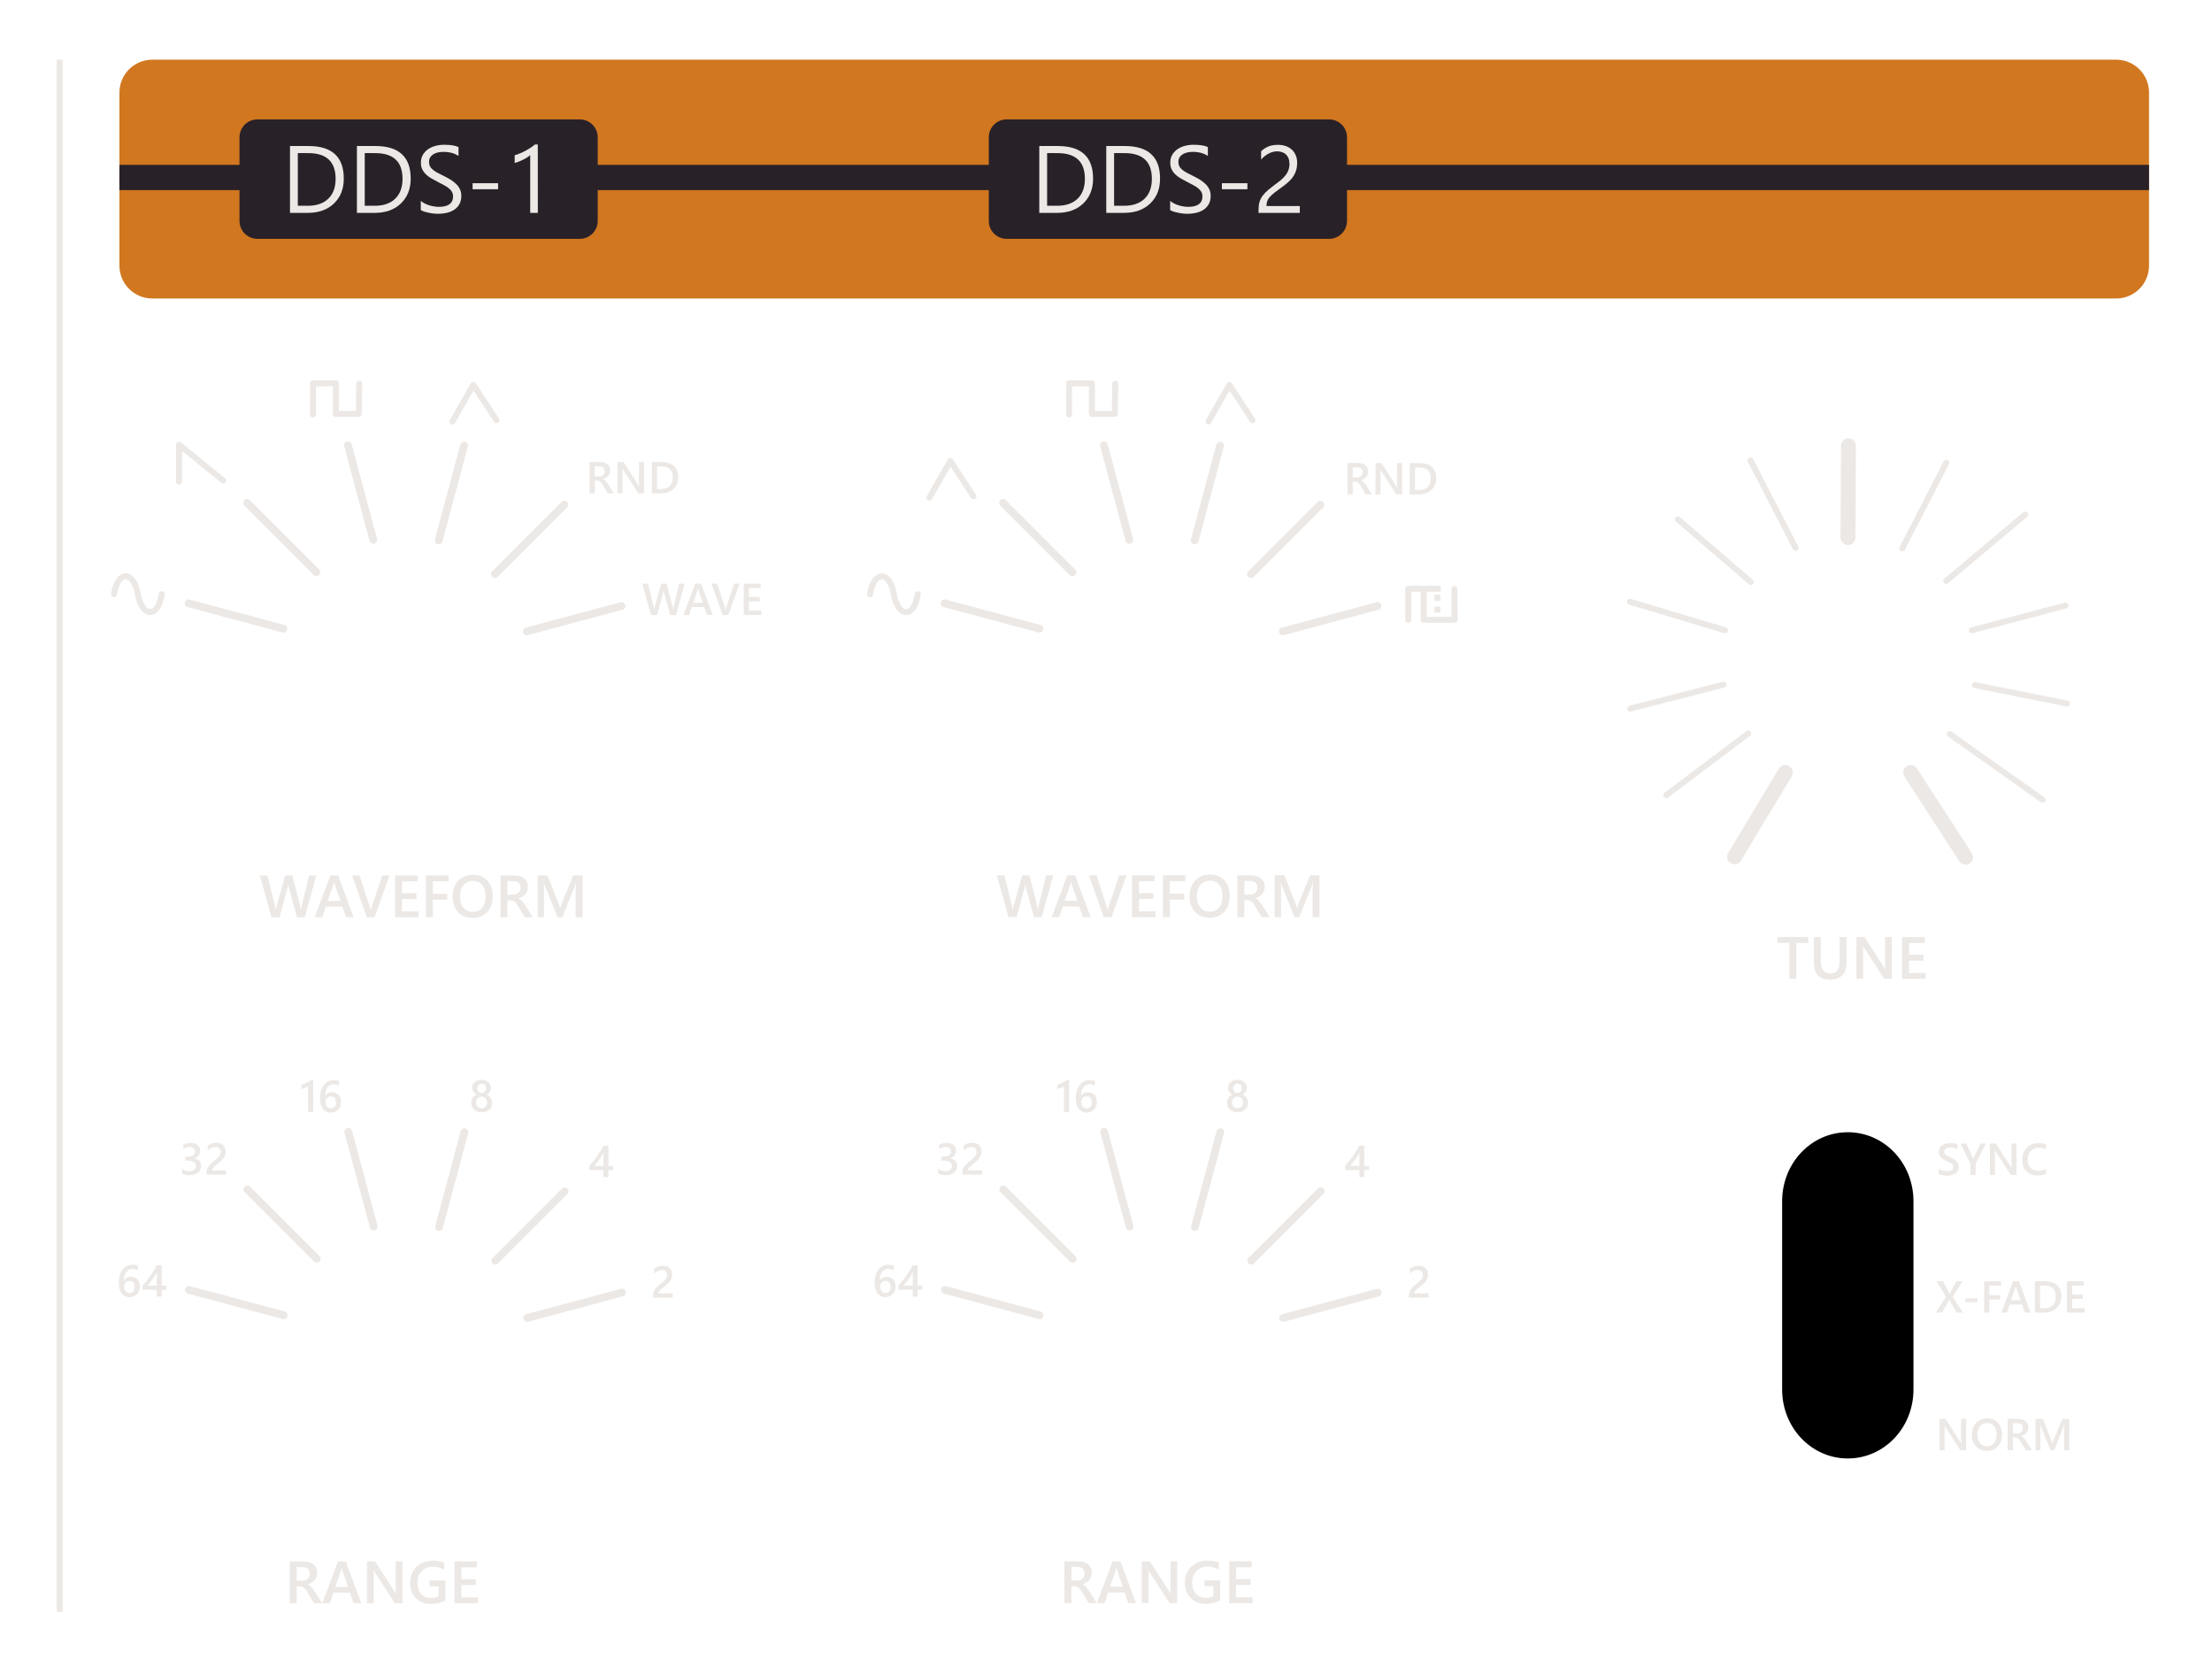 <?xml version="1.0" encoding="UTF-8" standalone="no"?>
<svg
   xmlns:dc="http://purl.org/dc/elements/1.1/"
   xmlns:cc="http://creativecommons.org/ns#"
   xmlns:rdf="http://www.w3.org/1999/02/22-rdf-syntax-ns#"
   xmlns:svg="http://www.w3.org/2000/svg"
   xmlns="http://www.w3.org/2000/svg"
   xmlns:sodipodi="http://sodipodi.sourceforge.net/DTD/sodipodi-0.dtd"
   xmlns:inkscape="http://www.inkscape.org/namespaces/inkscape"
   width="37.055mm"
   height="28.055mm"
   viewBox="0 0 37.055 28.055"
   version="1.1"
   id="svg18268"
   inkscape:version="1.0.2-2 (e86c870879, 2021-01-15)"
   sodipodi:docname="section-oscillators.svg">
  <defs
     id="defs18262" />
  <sodipodi:namedview
     id="base"
     pagecolor="#ffffff"
     bordercolor="#666666"
     borderopacity="1.0"
     inkscape:pageopacity="0.0"
     inkscape:pageshadow="2"
     inkscape:zoom="8.0000004"
     inkscape:cx="77.889932"
     inkscape:cy="50.598338"
     inkscape:document-units="mm"
     inkscape:current-layer="layer1"
     inkscape:document-rotation="0"
     showgrid="true"
     fit-margin-top="0"
     fit-margin-left="0"
     fit-margin-right="0"
     fit-margin-bottom="0"
     inkscape:window-width="2420"
     inkscape:window-height="1406"
     inkscape:window-x="-11"
     inkscape:window-y="-11"
     inkscape:window-maximized="1"
     inkscape:snap-global="false">
    <inkscape:grid
       type="xygrid"
       id="grid4336" />
  </sodipodi:namedview>
  <g
     inkscape:label="Layer 1"
     inkscape:groupmode="layer"
     id="layer1"
     transform="translate(0.385,-124.312)">
    <path
       id="rect41388-0-0"
       style="fill:none;fill-opacity:1;stroke:none;stroke-width:0.05;stroke-miterlimit:10;stroke-dasharray:none;stroke-opacity:1;paint-order:markers fill stroke"
       d="M -0.357,124.339 H 36.643 v 28 H -0.357 Z" />
    <path
       id="rect41866-4-9-8-1-3-3-0"
       style="fill:#000000;fill-opacity:1;stroke:#000000;stroke-width:0.042;stroke-miterlimit:10;stroke-dasharray:none;stroke-opacity:1;paint-order:markers fill stroke"
       d="m 30.569,143.299 c 0.598,0 1.079,0.506 1.079,1.134 v 3.155 c 0,0.628 -0.481,1.134 -1.079,1.134 -0.598,0 -1.079,-0.506 -1.079,-1.134 v -3.155 c 0,-0.628 0.481,-1.134 1.079,-1.134 z" />
    <path
       style="fill:none;stroke:#ece8e5;stroke-width:0.1;stroke-linecap:butt;stroke-linejoin:miter;stroke-opacity:1;stroke-miterlimit:4;stroke-dasharray:none"
       d="m 0.615,125.312 0,26"
       id="path4340"
       sodipodi:nodetypes="cc" />
    <path
       style="fill:none;stroke:#ece8e5;stroke-width:0.13;stroke-linecap:round;stroke-linejoin:miter;stroke-miterlimit:4;stroke-dasharray:none;stroke-opacity:1"
       d="m 4.361,134.843 -1.587,-0.425"
       id="path2166" />
    <path
       style="fill:none;stroke:#ece8e5;stroke-width:0.13;stroke-linecap:round;stroke-linejoin:miter;stroke-miterlimit:4;stroke-dasharray:none;stroke-opacity:1"
       d="m 4.916,133.898 -1.162,-1.162"
       id="path2176" />
    <path
       style="fill:none;stroke:#ece8e5;stroke-width:0.13;stroke-linecap:round;stroke-linejoin:miter;stroke-miterlimit:4;stroke-dasharray:none;stroke-opacity:1"
       d="m 5.868,133.356 -0.425,-1.587"
       id="path2178" />
    <path
       style="fill:none;stroke:#ece8e5;stroke-width:0.13;stroke-linecap:round;stroke-linejoin:miter;stroke-miterlimit:4;stroke-dasharray:none;stroke-opacity:1"
       d="m 6.964,133.364 0.425,-1.587"
       id="path2180" />
    <path
       style="fill:none;stroke:#ece8e5;stroke-width:0.13;stroke-linecap:round;stroke-linejoin:miter;stroke-miterlimit:4;stroke-dasharray:none;stroke-opacity:1"
       d="m 7.906,133.928 1.162,-1.162"
       id="path2182" />
    <path
       style="fill:none;stroke:#ece8e5;stroke-width:0.13;stroke-linecap:round;stroke-linejoin:miter;stroke-miterlimit:4;stroke-dasharray:none;stroke-opacity:1"
       d="m 8.44,134.888 1.587,-0.425"
       id="path2184" />
    <path
       style="fill:none;stroke:#ece8e5;stroke-width:0.1;stroke-linecap:round;stroke-linejoin:round;stroke-miterlimit:4.6;stroke-dasharray:none;stroke-opacity:1"
       d="m 4.858,131.254 -9.56e-4,-0.521 h 0.384 v 0.512 h 0.384 l 0.008,-0.506"
       id="path2188"
       sodipodi:nodetypes="cccccc" />
    <g
       aria-label="RND"
       id="text41910-2-4-3-7-7-4"
       style="font-style:normal;font-variant:normal;font-weight:300;font-stretch:normal;font-size:0.75px;line-height:1.25;font-family:'Yu Gothic UI';-inkscape-font-specification:'Yu Gothic UI Light';letter-spacing:0px;word-spacing:0px;fill:#ece8e5;fill-opacity:1;stroke-width:0.071">
      <path
         d="M 9.897,132.576 H 9.796 l -0.084,-0.141 q -0.011,-0.019 -0.022,-0.033 -0.011,-0.014 -0.022,-0.023 -0.011,-0.009 -0.024,-0.013 -0.013,-0.004 -0.03,-0.004 h -0.035 v 0.213 h -0.087 v -0.525 h 0.173 q 0.037,0 0.068,0.009 0.031,0.009 0.054,0.027 0.023,0.018 0.036,0.044 0.013,0.026 0.013,0.062 0,0.028 -0.008,0.051 -0.008,0.023 -0.023,0.041 -0.015,0.018 -0.037,0.031 -0.021,0.013 -0.048,0.02 v 0.001 q 0.014,0.008 0.025,0.018 0.011,0.01 0.02,0.02 0.01,0.01 0.019,0.023 0.01,0.013 0.021,0.03 z m -0.319,-0.454 v 0.171 h 0.073 q 0.02,0 0.037,-0.006 0.017,-0.006 0.03,-0.018 0.012,-0.012 0.019,-0.029 0.007,-0.017 0.007,-0.038 0,-0.038 -0.024,-0.059 -0.024,-0.021 -0.068,-0.021 z"
         style="font-style:normal;font-variant:normal;font-weight:bold;font-stretch:normal;font-size:0.75px;font-family:'Yu Gothic UI';-inkscape-font-specification:'Yu Gothic UI Bold';fill:#ece8e5;fill-opacity:1;stroke-width:0.071"
         id="path7259" />
      <path
         d="m 10.404,132.576 h -0.095 L 10.058,132.19 q -0.009,-0.015 -0.016,-0.03 h -0.002 q 0.003,0.017 0.003,0.072 v 0.344 h -0.084 v -0.525 h 0.101 l 0.242,0.377 q 0.015,0.023 0.02,0.032 h 0.002 q -0.004,-0.021 -0.004,-0.071 v -0.338 h 0.084 z"
         style="font-style:normal;font-variant:normal;font-weight:bold;font-stretch:normal;font-size:0.75px;font-family:'Yu Gothic UI';-inkscape-font-specification:'Yu Gothic UI Bold';fill:#ece8e5;fill-opacity:1;stroke-width:0.071"
         id="path7261" />
      <path
         d="m 10.534,132.576 v -0.525 h 0.152 q 0.29,0 0.29,0.256 0,0.122 -0.081,0.196 -0.081,0.074 -0.216,0.074 z m 0.087,-0.451 v 0.378 h 0.07 q 0.092,0 0.143,-0.051 0.051,-0.051 0.051,-0.143 0,-0.184 -0.191,-0.184 z"
         style="font-style:normal;font-variant:normal;font-weight:bold;font-stretch:normal;font-size:0.75px;font-family:'Yu Gothic UI';-inkscape-font-specification:'Yu Gothic UI Bold';fill:#ece8e5;fill-opacity:1;stroke-width:0.071"
         id="path7263" />
    </g>
    <path
       style="fill:none;stroke:#ece8e5;stroke-width:0.1;stroke-linecap:round;stroke-linejoin:round;stroke-miterlimit:4;stroke-dasharray:none;stroke-opacity:1;paint-order:fill markers stroke"
       d="m 15.185,132.647 0.35,-0.613 0.388,0.592"
       id="path2186-6"
       sodipodi:nodetypes="ccc" />
    <g
       aria-label="WAVEFORM"
       id="text41910-4"
       style="font-style:normal;font-variant:normal;font-weight:bold;font-stretch:normal;font-size:1px;line-height:1;font-family:'Yu Gothic UI';-inkscape-font-specification:'Yu Gothic UI Bold';letter-spacing:0px;word-spacing:0px;fill:#ece8e5;fill-opacity:1;stroke-width:0.073">
      <path
         d="m 4.913,138.977 -0.192,0.7 H 4.589 l -0.133,-0.49 q -0.008,-0.031 -0.01,-0.068 h -0.002 q -0.002,0.035 -0.012,0.067 L 4.298,139.677 H 4.164 l -0.196,-0.7 h 0.127 l 0.127,0.513 q 0.008,0.032 0.01,0.067 h 0.002 q 0.002,-0.025 0.014,-0.067 l 0.144,-0.513 h 0.12 l 0.133,0.517 q 0.007,0.026 0.01,0.062 h 0.002 q 0.001,-0.024 0.011,-0.065 l 0.125,-0.515 z"
         style="font-style:normal;font-variant:normal;font-weight:bold;font-stretch:normal;font-size:1px;font-family:'Yu Gothic UI';-inkscape-font-specification:'Yu Gothic UI Bold';fill:#ece8e5;fill-opacity:1;stroke-width:0.073"
         id="path7242" />
      <path
         d="M 5.54,139.677 H 5.413 l -0.063,-0.178 H 5.074 l -0.061,0.178 H 4.887 l 0.262,-0.7 h 0.131 z m -0.221,-0.273 -0.097,-0.279 q -0.004,-0.014 -0.009,-0.044 h -0.002 q -0.004,0.028 -0.01,0.044 l -0.096,0.279 z"
         style="font-style:normal;font-variant:normal;font-weight:bold;font-stretch:normal;font-size:1px;font-family:'Yu Gothic UI';-inkscape-font-specification:'Yu Gothic UI Bold';fill:#ece8e5;fill-opacity:1;stroke-width:0.073"
         id="path7244" />
      <path
         d="m 6.14,138.977 -0.251,0.7 H 5.759 l -0.247,-0.7 h 0.127 l 0.173,0.531 q 0.008,0.025 0.013,0.059 h 0.002 q 0.003,-0.028 0.014,-0.06 l 0.177,-0.53 z"
         style="font-style:normal;font-variant:normal;font-weight:bold;font-stretch:normal;font-size:1px;font-family:'Yu Gothic UI';-inkscape-font-specification:'Yu Gothic UI Bold';fill:#ece8e5;fill-opacity:1;stroke-width:0.073"
         id="path7246" />
      <path
         d="M 6.626,139.677 H 6.233 v -0.7 h 0.377 v 0.099 H 6.349 v 0.198 h 0.241 v 0.098 H 6.349 v 0.207 h 0.277 z"
         style="font-style:normal;font-variant:normal;font-weight:bold;font-stretch:normal;font-size:1px;font-family:'Yu Gothic UI';-inkscape-font-specification:'Yu Gothic UI Bold';fill:#ece8e5;fill-opacity:1;stroke-width:0.073"
         id="path7248" />
      <path
         d="M 7.128,139.075 H 6.867 v 0.21 h 0.241 v 0.098 H 6.867 v 0.293 H 6.751 v -0.7 h 0.378 z"
         style="font-style:normal;font-variant:normal;font-weight:bold;font-stretch:normal;font-size:1px;font-family:'Yu Gothic UI';-inkscape-font-specification:'Yu Gothic UI Bold';fill:#ece8e5;fill-opacity:1;stroke-width:0.073"
         id="path7250" />
      <path
         d="m 7.532,139.689 q -0.151,0 -0.243,-0.098 -0.091,-0.098 -0.091,-0.255 0,-0.169 0.093,-0.27 0.093,-0.101 0.252,-0.101 0.147,0 0.237,0.098 0.09,0.098 0.09,0.255 0,0.171 -0.092,0.271 -0.092,0.1 -0.247,0.1 z m 0.005,-0.622 q -0.096,0 -0.157,0.072 -0.06,0.072 -0.06,0.189 0,0.117 0.059,0.188 0.059,0.071 0.153,0.071 0.101,0 0.159,-0.068 0.058,-0.068 0.058,-0.19 0,-0.125 -0.057,-0.194 -0.056,-0.068 -0.155,-0.068 z"
         style="font-style:normal;font-variant:normal;font-weight:bold;font-stretch:normal;font-size:1px;font-family:'Yu Gothic UI';-inkscape-font-specification:'Yu Gothic UI Bold';fill:#ece8e5;fill-opacity:1;stroke-width:0.073"
         id="path7252" />
      <path
         d="M 8.54,139.677 H 8.404 l -0.112,-0.188 q -0.015,-0.026 -0.03,-0.044 -0.014,-0.019 -0.029,-0.03 -0.015,-0.012 -0.032,-0.017 -0.018,-0.005 -0.04,-0.005 h -0.047 v 0.284 H 7.999 v -0.7 h 0.23 q 0.049,0 0.091,0.012 0.042,0.012 0.072,0.036 0.031,0.023 0.048,0.059 0.018,0.035 0.018,0.083 0,0.037 -0.011,0.068 -0.011,0.031 -0.031,0.055 -0.02,0.024 -0.049,0.041 -0.028,0.017 -0.064,0.026 v 0.002 q 0.019,0.011 0.033,0.024 0.014,0.013 0.027,0.026 0.013,0.014 0.025,0.031 0.013,0.017 0.028,0.04 z m -0.425,-0.606 v 0.228 h 0.097 q 0.027,0 0.049,-0.008 0.023,-0.008 0.04,-0.024 0.017,-0.016 0.026,-0.038 0.009,-0.022 0.009,-0.05 0,-0.05 -0.032,-0.079 -0.032,-0.028 -0.091,-0.028 z"
         style="font-style:normal;font-variant:normal;font-weight:bold;font-stretch:normal;font-size:1px;font-family:'Yu Gothic UI';-inkscape-font-specification:'Yu Gothic UI Bold';fill:#ece8e5;fill-opacity:1;stroke-width:0.073"
         id="path7254" />
      <path
         d="M 9.374,139.677 H 9.258 v -0.453 q 0,-0.056 0.007,-0.136 h -0.002 q -0.011,0.046 -0.019,0.066 l -0.209,0.523 h -0.08 l -0.209,-0.52 q -0.009,-0.023 -0.019,-0.07 h -0.002 q 0.004,0.042 0.004,0.137 v 0.452 H 8.622 v -0.7 h 0.164 l 0.184,0.466 q 0.021,0.054 0.027,0.08 h 0.002 q 0.018,-0.055 0.029,-0.082 l 0.188,-0.464 h 0.158 z"
         style="font-style:normal;font-variant:normal;font-weight:bold;font-stretch:normal;font-size:1px;font-family:'Yu Gothic UI';-inkscape-font-specification:'Yu Gothic UI Bold';fill:#ece8e5;fill-opacity:1;stroke-width:0.073"
         id="path7256" />
    </g>
    <g
       aria-label="WAVEFORM"
       id="text41910-4-7"
       style="font-style:normal;font-variant:normal;font-weight:bold;font-stretch:normal;font-size:1px;line-height:1;font-family:'Yu Gothic UI';-inkscape-font-specification:'Yu Gothic UI Bold';letter-spacing:0px;word-spacing:0px;fill:#ece8e5;fill-opacity:1;stroke-width:0.073">
      <path
         d="m 17.258,138.975 -0.192,0.7 h -0.131 l -0.133,-0.49 q -0.008,-0.031 -0.01,-0.068 h -0.002 q -0.002,0.035 -0.012,0.067 l -0.134,0.491 h -0.134 l -0.196,-0.7 h 0.127 l 0.127,0.513 q 0.008,0.032 0.01,0.067 h 0.002 q 0.002,-0.025 0.014,-0.067 l 0.144,-0.513 h 0.12 l 0.133,0.517 q 0.007,0.026 0.01,0.062 h 0.002 q 0.002,-0.024 0.011,-0.064 l 0.125,-0.515 z"
         style="font-style:normal;font-variant:normal;font-weight:bold;font-stretch:normal;font-size:1px;font-family:'Yu Gothic UI';-inkscape-font-specification:'Yu Gothic UI Bold';fill:#ece8e5;fill-opacity:1;stroke-width:0.073"
         id="path7225" />
      <path
         d="m 17.885,139.675 h -0.127 l -0.063,-0.178 h -0.275 l -0.061,0.178 h -0.127 l 0.262,-0.7 h 0.131 z m -0.221,-0.273 -0.097,-0.279 q -0.004,-0.014 -0.009,-0.044 h -0.002 q -0.004,0.028 -0.01,0.044 l -0.096,0.279 z"
         style="font-style:normal;font-variant:normal;font-weight:bold;font-stretch:normal;font-size:1px;font-family:'Yu Gothic UI';-inkscape-font-specification:'Yu Gothic UI Bold';fill:#ece8e5;fill-opacity:1;stroke-width:0.073"
         id="path7227" />
      <path
         d="m 18.486,138.975 -0.251,0.7 h -0.13 l -0.247,-0.7 H 17.984 l 0.173,0.531 q 0.008,0.025 0.013,0.059 h 0.002 q 0.003,-0.028 0.014,-0.06 l 0.177,-0.53 z"
         style="font-style:normal;font-variant:normal;font-weight:bold;font-stretch:normal;font-size:1px;font-family:'Yu Gothic UI';-inkscape-font-specification:'Yu Gothic UI Bold';fill:#ece8e5;fill-opacity:1;stroke-width:0.073"
         id="path7229" />
      <path
         d="m 18.971,139.675 h -0.393 v -0.7 h 0.377 v 0.099 h -0.261 v 0.198 h 0.241 v 0.098 H 18.695 v 0.207 h 0.277 z"
         style="font-style:normal;font-variant:normal;font-weight:bold;font-stretch:normal;font-size:1px;font-family:'Yu Gothic UI';-inkscape-font-specification:'Yu Gothic UI Bold';fill:#ece8e5;fill-opacity:1;stroke-width:0.073"
         id="path7231" />
      <path
         d="m 19.474,139.073 h -0.262 v 0.21 h 0.241 v 0.098 h -0.241 v 0.293 h -0.116 v -0.7 h 0.378 z"
         style="font-style:normal;font-variant:normal;font-weight:bold;font-stretch:normal;font-size:1px;font-family:'Yu Gothic UI';-inkscape-font-specification:'Yu Gothic UI Bold';fill:#ece8e5;fill-opacity:1;stroke-width:0.073"
         id="path7233" />
      <path
         d="m 19.877,139.686 q -0.151,0 -0.243,-0.098 -0.091,-0.098 -0.091,-0.255 0,-0.169 0.093,-0.27 0.093,-0.101 0.252,-0.101 0.147,0 0.237,0.098 0.09,0.098 0.09,0.255 0,0.171 -0.092,0.271 -0.092,0.1 -0.247,0.1 z m 0.005,-0.622 q -0.096,0 -0.157,0.072 -0.06,0.072 -0.06,0.189 0,0.117 0.059,0.188 0.059,0.071 0.153,0.071 0.101,0 0.159,-0.068 0.058,-0.068 0.058,-0.19 0,-0.125 -0.057,-0.194 -0.056,-0.068 -0.155,-0.068 z"
         style="font-style:normal;font-variant:normal;font-weight:bold;font-stretch:normal;font-size:1px;font-family:'Yu Gothic UI';-inkscape-font-specification:'Yu Gothic UI Bold';fill:#ece8e5;fill-opacity:1;stroke-width:0.073"
         id="path7235" />
      <path
         d="m 20.885,139.675 h -0.136 l -0.112,-0.188 q -0.015,-0.026 -0.03,-0.044 -0.014,-0.019 -0.029,-0.03 -0.015,-0.012 -0.032,-0.017 -0.018,-0.005 -0.04,-0.005 h -0.047 v 0.284 h -0.116 v -0.7 h 0.23 q 0.049,0 0.091,0.012 0.042,0.012 0.072,0.036 0.031,0.023 0.048,0.059 0.018,0.035 0.018,0.083 0,0.037 -0.011,0.068 -0.011,0.031 -0.031,0.055 -0.02,0.024 -0.049,0.041 -0.028,0.017 -0.064,0.026 v 0.002 q 0.019,0.011 0.033,0.024 0.014,0.013 0.027,0.026 0.013,0.014 0.025,0.031 0.013,0.017 0.028,0.04 z m -0.425,-0.606 v 0.228 h 0.097 q 0.027,0 0.049,-0.008 0.023,-0.008 0.04,-0.024 0.017,-0.016 0.026,-0.038 0.009,-0.022 0.009,-0.05 0,-0.05 -0.032,-0.079 -0.032,-0.028 -0.091,-0.028 z"
         style="font-style:normal;font-variant:normal;font-weight:bold;font-stretch:normal;font-size:1px;font-family:'Yu Gothic UI';-inkscape-font-specification:'Yu Gothic UI Bold';fill:#ece8e5;fill-opacity:1;stroke-width:0.073"
         id="path7237" />
      <path
         d="m 21.719,139.675 h -0.115 v -0.453 q 0,-0.056 0.007,-0.136 h -0.002 q -0.011,0.046 -0.019,0.066 l -0.209,0.523 h -0.08 l -0.209,-0.52 q -0.009,-0.023 -0.019,-0.07 h -0.002 q 0.004,0.042 0.004,0.137 v 0.452 H 20.967 v -0.7 h 0.164 l 0.184,0.466 q 0.021,0.054 0.027,0.08 h 0.002 q 0.018,-0.055 0.029,-0.082 l 0.188,-0.464 h 0.158 z"
         style="font-style:normal;font-variant:normal;font-weight:bold;font-stretch:normal;font-size:1px;font-family:'Yu Gothic UI';-inkscape-font-specification:'Yu Gothic UI Bold';fill:#ece8e5;fill-opacity:1;stroke-width:0.073"
         id="path7239" />
    </g>
    <g
       aria-label="RANGE"
       id="text41910-4-1"
       style="font-style:normal;font-variant:normal;font-weight:bold;font-stretch:normal;font-size:1px;line-height:1;font-family:'Yu Gothic UI';-inkscape-font-specification:'Yu Gothic UI Bold';letter-spacing:0px;word-spacing:0px;fill:#ece8e5;fill-opacity:1;stroke-width:0.073">
      <path
         d="M 5.01,151.168 H 4.875 l -0.112,-0.188 q -0.015,-0.026 -0.03,-0.044 -0.014,-0.018 -0.029,-0.03 -0.015,-0.012 -0.032,-0.017 -0.018,-0.005 -0.04,-0.005 h -0.047 v 0.284 H 4.469 v -0.7 h 0.23 q 0.049,0 0.091,0.012 0.042,0.012 0.072,0.036 0.031,0.023 0.048,0.059 0.018,0.035 0.018,0.083 0,0.037 -0.011,0.068 -0.011,0.031 -0.031,0.055 -0.02,0.024 -0.049,0.041 -0.028,0.017 -0.064,0.026 v 0.002 q 0.019,0.011 0.033,0.024 0.014,0.013 0.027,0.026 0.013,0.014 0.025,0.031 0.013,0.017 0.028,0.04 z m -0.425,-0.606 v 0.228 h 0.097 q 0.027,0 0.049,-0.008 0.023,-0.008 0.04,-0.024 0.017,-0.016 0.026,-0.038 0.009,-0.022 0.009,-0.05 0,-0.05 -0.032,-0.079 -0.032,-0.028 -0.091,-0.028 z"
         style="font-style:normal;font-variant:normal;font-weight:bold;font-stretch:normal;font-size:1px;font-family:'Yu Gothic UI';-inkscape-font-specification:'Yu Gothic UI Bold';fill:#ece8e5;fill-opacity:1;stroke-width:0.073"
         id="path7214" />
      <path
         d="M 5.667,151.168 H 5.54 l -0.063,-0.178 H 5.201 l -0.061,0.178 H 5.014 l 0.262,-0.7 h 0.131 z m -0.221,-0.273 -0.097,-0.279 q -0.004,-0.014 -0.009,-0.044 h -0.002 q -0.004,0.028 -0.01,0.044 l -0.096,0.279 z"
         style="font-style:normal;font-variant:normal;font-weight:bold;font-stretch:normal;font-size:1px;font-family:'Yu Gothic UI';-inkscape-font-specification:'Yu Gothic UI Bold';fill:#ece8e5;fill-opacity:1;stroke-width:0.073"
         id="path7216" />
      <path
         d="M 6.357,151.168 H 6.23 l -0.334,-0.515 q -0.013,-0.019 -0.021,-0.041 h -0.003 q 0.004,0.022 0.004,0.096 v 0.459 H 5.763 v -0.7 h 0.135 l 0.323,0.502 q 0.021,0.031 0.026,0.043 h 0.002 q -0.005,-0.028 -0.005,-0.094 v -0.451 h 0.112 z"
         style="font-style:normal;font-variant:normal;font-weight:bold;font-stretch:normal;font-size:1px;font-family:'Yu Gothic UI';-inkscape-font-specification:'Yu Gothic UI Bold';fill:#ece8e5;fill-opacity:1;stroke-width:0.073"
         id="path7218" />
      <path
         d="m 7.077,151.12 q -0.109,0.06 -0.244,0.06 -0.155,0 -0.251,-0.097 -0.096,-0.097 -0.096,-0.256 0,-0.163 0.105,-0.267 0.105,-0.104 0.268,-0.104 0.117,0 0.196,0.034 V 150.61 q -0.081,-0.054 -0.192,-0.054 -0.112,0 -0.184,0.074 -0.071,0.074 -0.071,0.191 0,0.121 0.062,0.19 0.062,0.069 0.167,0.069 0.072,0 0.125,-0.028 v -0.167 H 6.813 v -0.098 h 0.263 z"
         style="font-style:normal;font-variant:normal;font-weight:bold;font-stretch:normal;font-size:1px;font-family:'Yu Gothic UI';-inkscape-font-specification:'Yu Gothic UI Bold';fill:#ece8e5;fill-opacity:1;stroke-width:0.073"
         id="path7220" />
      <path
         d="M 7.621,151.168 H 7.228 v -0.7 h 0.377 v 0.099 H 7.344 v 0.198 H 7.584 v 0.098 H 7.344 v 0.207 h 0.277 z"
         style="font-style:normal;font-variant:normal;font-weight:bold;font-stretch:normal;font-size:1px;font-family:'Yu Gothic UI';-inkscape-font-specification:'Yu Gothic UI Bold';fill:#ece8e5;fill-opacity:1;stroke-width:0.073"
         id="path7222" />
    </g>
    <g
       aria-label="RANGE"
       id="text41910-4-1-1"
       style="font-style:normal;font-variant:normal;font-weight:bold;font-stretch:normal;font-size:1px;line-height:1;font-family:'Yu Gothic UI';-inkscape-font-specification:'Yu Gothic UI Bold';letter-spacing:0px;word-spacing:0px;fill:#ece8e5;fill-opacity:1;stroke-width:0.073">
      <path
         d="m 17.988,151.166 h -0.136 l -0.112,-0.188 q -0.015,-0.026 -0.03,-0.044 -0.014,-0.019 -0.029,-0.03 -0.015,-0.012 -0.032,-0.017 -0.018,-0.005 -0.04,-0.005 h -0.047 v 0.284 h -0.116 v -0.7 h 0.23 q 0.049,0 0.091,0.012 0.042,0.012 0.072,0.036 0.031,0.023 0.048,0.059 0.018,0.035 0.018,0.083 0,0.037 -0.011,0.068 -0.011,0.031 -0.031,0.055 -0.02,0.024 -0.049,0.041 -0.028,0.017 -0.064,0.026 v 0.002 q 0.019,0.011 0.033,0.024 0.014,0.013 0.027,0.026 0.013,0.014 0.025,0.031 0.013,0.017 0.028,0.04 z m -0.425,-0.606 v 0.228 h 0.097 q 0.027,0 0.049,-0.008 0.023,-0.008 0.04,-0.024 0.017,-0.016 0.026,-0.038 0.009,-0.022 0.009,-0.05 0,-0.05 -0.032,-0.079 -0.032,-0.028 -0.091,-0.028 z"
         style="font-style:normal;font-variant:normal;font-weight:bold;font-stretch:normal;font-size:1px;font-family:'Yu Gothic UI';-inkscape-font-specification:'Yu Gothic UI Bold';fill:#ece8e5;fill-opacity:1;stroke-width:0.073"
         id="path7203" />
      <path
         d="M 18.645,151.166 H 18.517 l -0.063,-0.178 h -0.275 l -0.061,0.178 h -0.127 l 0.262,-0.7 h 0.131 z m -0.221,-0.273 -0.097,-0.279 q -0.004,-0.014 -0.009,-0.044 h -0.002 q -0.004,0.028 -0.01,0.044 l -0.096,0.279 z"
         style="font-style:normal;font-variant:normal;font-weight:bold;font-stretch:normal;font-size:1px;font-family:'Yu Gothic UI';-inkscape-font-specification:'Yu Gothic UI Bold';fill:#ece8e5;fill-opacity:1;stroke-width:0.073"
         id="path7205" />
      <path
         d="M 19.335,151.166 H 19.208 l -0.334,-0.515 q -0.013,-0.019 -0.021,-0.041 h -0.003 q 0.004,0.022 0.004,0.096 v 0.459 h -0.112 v -0.7 h 0.135 l 0.323,0.502 q 0.021,0.031 0.026,0.043 h 0.002 q -0.005,-0.028 -0.005,-0.094 v -0.451 h 0.112 z"
         style="font-style:normal;font-variant:normal;font-weight:bold;font-stretch:normal;font-size:1px;font-family:'Yu Gothic UI';-inkscape-font-specification:'Yu Gothic UI Bold';fill:#ece8e5;fill-opacity:1;stroke-width:0.073"
         id="path7207" />
      <path
         d="m 20.055,151.118 q -0.109,0.06 -0.244,0.06 -0.155,0 -0.251,-0.097 -0.096,-0.097 -0.096,-0.256 0,-0.163 0.105,-0.267 0.105,-0.104 0.268,-0.104 0.117,0 0.196,0.034 v 0.12 q -0.081,-0.054 -0.192,-0.054 -0.112,0 -0.184,0.074 -0.071,0.074 -0.071,0.191 0,0.121 0.062,0.19 0.062,0.069 0.167,0.069 0.072,0 0.125,-0.028 v -0.167 h -0.147 v -0.098 h 0.263 z"
         style="font-style:normal;font-variant:normal;font-weight:bold;font-stretch:normal;font-size:1px;font-family:'Yu Gothic UI';-inkscape-font-specification:'Yu Gothic UI Bold';fill:#ece8e5;fill-opacity:1;stroke-width:0.073"
         id="path7209" />
      <path
         d="m 20.599,151.166 h -0.393 v -0.7 h 0.377 v 0.099 h -0.261 v 0.198 h 0.241 v 0.098 h -0.241 v 0.207 h 0.277 z"
         style="font-style:normal;font-variant:normal;font-weight:bold;font-stretch:normal;font-size:1px;font-family:'Yu Gothic UI';-inkscape-font-specification:'Yu Gothic UI Bold';fill:#ece8e5;fill-opacity:1;stroke-width:0.073"
         id="path7211" />
    </g>
    <g
       aria-label="TUNE"
       id="text41910-4-1-1-9"
       style="font-style:normal;font-variant:normal;font-weight:bold;font-stretch:normal;font-size:1px;line-height:1;font-family:'Yu Gothic UI';-inkscape-font-specification:'Yu Gothic UI Bold';letter-spacing:0px;word-spacing:0px;fill:#ece8e5;fill-opacity:1;stroke-width:0.073">
      <path
         d="m 29.907,140.107 h -0.201 v 0.602 h -0.116 v -0.602 h -0.201 v -0.099 h 0.518 z"
         style="font-style:normal;font-variant:normal;font-weight:bold;font-stretch:normal;font-size:1px;font-family:'Yu Gothic UI';-inkscape-font-specification:'Yu Gothic UI Bold';fill:#ece8e5;fill-opacity:1;stroke-width:0.073"
         id="path7194" />
      <path
         d="m 30.548,140.426 q 0,0.295 -0.279,0.295 -0.268,0 -0.268,-0.284 v -0.428 h 0.116 v 0.404 q 0,0.206 0.16,0.206 0.154,0 0.154,-0.199 v -0.412 h 0.116 z"
         style="font-style:normal;font-variant:normal;font-weight:bold;font-stretch:normal;font-size:1px;font-family:'Yu Gothic UI';-inkscape-font-specification:'Yu Gothic UI Bold';fill:#ece8e5;fill-opacity:1;stroke-width:0.073"
         id="path7196" />
      <path
         d="m 31.306,140.709 h -0.127 l -0.334,-0.515 q -0.013,-0.019 -0.021,-0.041 h -0.003 q 0.004,0.022 0.004,0.096 v 0.459 h -0.112 v -0.7 h 0.135 l 0.323,0.502 q 0.021,0.031 0.026,0.043 h 0.002 q -0.005,-0.028 -0.005,-0.094 v -0.451 h 0.112 z"
         style="font-style:normal;font-variant:normal;font-weight:bold;font-stretch:normal;font-size:1px;font-family:'Yu Gothic UI';-inkscape-font-specification:'Yu Gothic UI Bold';fill:#ece8e5;fill-opacity:1;stroke-width:0.073"
         id="path7198" />
      <path
         d="m 31.873,140.709 h -0.393 v -0.7 h 0.377 v 0.099 h -0.261 v 0.198 h 0.241 v 0.098 h -0.241 v 0.207 h 0.277 z"
         style="font-style:normal;font-variant:normal;font-weight:bold;font-stretch:normal;font-size:1px;font-family:'Yu Gothic UI';-inkscape-font-specification:'Yu Gothic UI Bold';fill:#ece8e5;fill-opacity:1;stroke-width:0.073"
         id="path7200" />
    </g>
    <path
       style="fill:none;stroke:#ece8e5;stroke-width:0.13;stroke-linecap:round;stroke-linejoin:miter;stroke-miterlimit:4;stroke-dasharray:none;stroke-opacity:1"
       d="M 4.368,146.344 2.78,145.919"
       id="path2166-4" />
    <path
       style="fill:none;stroke:#ece8e5;stroke-width:0.13;stroke-linecap:round;stroke-linejoin:miter;stroke-miterlimit:4;stroke-dasharray:none;stroke-opacity:1"
       d="M 4.922,145.399 3.76,144.237"
       id="path2176-0" />
    <path
       style="fill:none;stroke:#ece8e5;stroke-width:0.13;stroke-linecap:round;stroke-linejoin:miter;stroke-miterlimit:4;stroke-dasharray:none;stroke-opacity:1"
       d="M 5.875,144.858 5.449,143.271"
       id="path2178-42" />
    <path
       style="fill:none;stroke:#ece8e5;stroke-width:0.13;stroke-linecap:round;stroke-linejoin:miter;stroke-miterlimit:4;stroke-dasharray:none;stroke-opacity:1"
       d="m 6.97,144.866 0.425,-1.587"
       id="path2180-7" />
    <path
       style="fill:none;stroke:#ece8e5;stroke-width:0.13;stroke-linecap:round;stroke-linejoin:miter;stroke-miterlimit:4;stroke-dasharray:none;stroke-opacity:1"
       d="m 7.912,145.43 1.162,-1.162"
       id="path2182-5" />
    <path
       style="fill:none;stroke:#ece8e5;stroke-width:0.13;stroke-linecap:round;stroke-linejoin:miter;stroke-miterlimit:4;stroke-dasharray:none;stroke-opacity:1"
       d="m 8.446,146.389 1.587,-0.425"
       id="path2184-45" />
    <g
       aria-label="16"
       id="text41910-2-4-3-7-7-0"
       style="font-style:normal;font-variant:normal;font-weight:300;font-stretch:normal;font-size:0.75px;line-height:1.25;font-family:'Yu Gothic UI';-inkscape-font-specification:'Yu Gothic UI Light';letter-spacing:0px;word-spacing:0px;fill:#ece8e5;fill-opacity:1;stroke-width:0.071">
      <path
         d="m 4.861,142.403 v 0.537 h -0.085 v -0.433 q -0.023,0.017 -0.05,0.028 -0.026,0.011 -0.06,0.02 v -0.072 q 0.021,-0.007 0.041,-0.015 0.02,-0.008 0.039,-0.017 0.019,-0.01 0.039,-0.021 0.02,-0.012 0.041,-0.027 z"
         style="font-style:normal;font-variant:normal;font-weight:bold;font-stretch:normal;font-size:0.75px;font-family:'Yu Gothic UI';-inkscape-font-specification:'Yu Gothic UI Bold';fill:#ece8e5;fill-opacity:1;stroke-width:0.071"
         id="path7189" />
      <path
         d="m 5.328,142.772 q 0,0.04 -0.013,0.072 -0.013,0.033 -0.036,0.056 -0.023,0.023 -0.055,0.037 -0.031,0.013 -0.068,0.013 -0.04,0 -0.073,-0.015 -0.033,-0.015 -0.057,-0.046 -0.024,-0.03 -0.037,-0.075 -0.013,-0.045 -0.013,-0.105 0,-0.073 0.017,-0.129 0.018,-0.056 0.048,-0.095 0.03,-0.038 0.071,-0.058 0.041,-0.02 0.089,-0.02 0.03,0 0.054,0.004 0.025,0.004 0.039,0.011 v 0.076 q -0.019,-0.01 -0.04,-0.016 -0.021,-0.007 -0.049,-0.007 -0.031,0 -0.057,0.013 -0.026,0.013 -0.045,0.037 -0.019,0.024 -0.03,0.059 -0.011,0.035 -0.011,0.081 h 0.002 q 0.017,-0.026 0.045,-0.041 0.029,-0.015 0.068,-0.015 0.034,0 0.062,0.011 0.028,0.011 0.047,0.032 0.02,0.021 0.03,0.051 0.011,0.03 0.011,0.068 z m -0.086,0.007 q 0,-0.023 -0.005,-0.041 -0.005,-0.019 -0.016,-0.032 -0.011,-0.014 -0.027,-0.021 -0.016,-0.007 -0.038,-0.007 -0.022,0 -0.039,0.008 -0.016,0.008 -0.028,0.021 -0.011,0.013 -0.017,0.029 -0.005,0.017 -0.005,0.034 0,0.019 0.005,0.038 0.005,0.019 0.016,0.035 0.011,0.016 0.028,0.027 0.017,0.01 0.041,0.01 0.021,0 0.037,-0.008 0.016,-0.008 0.027,-0.021 0.011,-0.013 0.016,-0.032 0.006,-0.019 0.006,-0.04 z"
         style="font-style:normal;font-variant:normal;font-weight:bold;font-stretch:normal;font-size:0.75px;font-family:'Yu Gothic UI';-inkscape-font-specification:'Yu Gothic UI Bold';fill:#ece8e5;fill-opacity:1;stroke-width:0.071"
         id="path7191" />
    </g>
    <g
       aria-label="4"
       id="text41910-2-4-3-7-7-4-7"
       style="font-style:normal;font-variant:normal;font-weight:300;font-stretch:normal;font-size:0.75px;line-height:1.25;font-family:'Yu Gothic UI';-inkscape-font-specification:'Yu Gothic UI Light';letter-spacing:0px;word-spacing:0px;fill:#ece8e5;fill-opacity:1;stroke-width:0.071">
      <path
         d="m 9.807,143.504 v 0.339 h 0.078 v 0.071 h -0.078 v 0.115 H 9.724 V 143.914 H 9.487 v -0.071 q 0.032,-0.036 0.066,-0.078 0.034,-0.043 0.065,-0.086 0.031,-0.044 0.058,-0.089 0.027,-0.044 0.045,-0.085 z m -0.082,0.339 v -0.22 q -0.04,0.072 -0.079,0.125 -0.039,0.053 -0.073,0.095 z"
         style="font-style:normal;font-variant:normal;font-weight:bold;font-stretch:normal;font-size:0.75px;font-family:'Yu Gothic UI';-inkscape-font-specification:'Yu Gothic UI Bold';fill:#ece8e5;fill-opacity:1;stroke-width:0.071"
         id="path7186" />
    </g>
    <g
       aria-label="2"
       id="text41910-2-4-3-7-7-4-4-8"
       style="font-style:normal;font-variant:normal;font-weight:300;font-stretch:normal;font-size:0.75px;line-height:1.25;font-family:'Yu Gothic UI';-inkscape-font-specification:'Yu Gothic UI Light';letter-spacing:0px;word-spacing:0px;fill:#ece8e5;fill-opacity:1;stroke-width:0.071">
      <path
         d="M 10.884,146.049 H 10.554 v -0.041 q 0,-0.025 0.007,-0.046 0.007,-0.022 0.019,-0.041 0.012,-0.019 0.027,-0.036 0.016,-0.017 0.034,-0.033 0.018,-0.016 0.037,-0.031 0.019,-0.015 0.037,-0.03 0.017,-0.014 0.031,-0.028 0.014,-0.014 0.024,-0.029 0.01,-0.015 0.015,-0.031 0.005,-0.017 0.005,-0.035 0,-0.021 -0.007,-0.036 -0.006,-0.016 -0.018,-0.026 -0.011,-0.011 -0.027,-0.016 -0.016,-0.005 -0.034,-0.005 -0.032,0 -0.066,0.015 -0.033,0.015 -0.064,0.045 v -0.082 q 0.016,-0.012 0.033,-0.021 0.016,-0.009 0.034,-0.015 0.018,-0.006 0.037,-0.009 0.019,-0.003 0.041,-0.003 0.036,0 0.064,0.01 0.029,0.009 0.049,0.028 0.021,0.018 0.031,0.045 0.011,0.027 0.011,0.062 0,0.032 -0.008,0.058 -0.008,0.025 -0.022,0.047 -0.014,0.022 -0.035,0.042 -0.021,0.02 -0.046,0.041 -0.021,0.017 -0.042,0.034 -0.021,0.016 -0.038,0.032 -0.017,0.015 -0.027,0.031 -0.01,0.015 -0.01,0.031 v 0.002 h 0.237 z"
         style="font-style:normal;font-variant:normal;font-weight:bold;font-stretch:normal;font-size:0.75px;font-family:'Yu Gothic UI';-inkscape-font-specification:'Yu Gothic UI Bold';fill:#ece8e5;fill-opacity:1;stroke-width:0.071"
         id="path7183" />
    </g>
    <path
       style="fill:none;stroke:#ece8e5;stroke-width:0.1;stroke-linecap:round;stroke-linejoin:round;stroke-miterlimit:4;stroke-dasharray:none;stroke-opacity:1;paint-order:fill markers stroke"
       d="m 2.614,132.381 0.001,-0.62 0.737,0.599"
       id="path2186-0-4"
       sodipodi:nodetypes="ccc" />
    <path
       style="fill:none;stroke:#ece8e5;stroke-width:0.1;stroke-linecap:round;stroke-linejoin:round;stroke-miterlimit:4;stroke-dasharray:none;stroke-opacity:1;paint-order:fill markers stroke"
       d="m 7.194,131.372 0.35,-0.613 0.388,0.592"
       id="path2186-8"
       sodipodi:nodetypes="ccc" />
    <path
       style="fill:none;stroke:#ece8e5;stroke-width:0.1;stroke-linecap:round;stroke-linejoin:miter;stroke-miterlimit:4;stroke-dasharray:none;stroke-opacity:1"
       d="m 1.524,134.265 c 0.066,-0.406 0.33,-0.395 0.4,0 0.071,0.393 0.342,0.407 0.4,0"
       id="path4887"
       sodipodi:nodetypes="ccc" />
    <path
       style="fill:none;stroke:#ece8e5;stroke-width:0.13;stroke-linecap:round;stroke-linejoin:miter;stroke-miterlimit:4;stroke-dasharray:none;stroke-opacity:1"
       d="m 17.026,134.843 -1.587,-0.425"
       id="path2166-2" />
    <path
       style="fill:none;stroke:#ece8e5;stroke-width:0.13;stroke-linecap:round;stroke-linejoin:miter;stroke-miterlimit:4;stroke-dasharray:none;stroke-opacity:1"
       d="m 17.58,133.898 -1.162,-1.162"
       id="path2176-6" />
    <path
       style="fill:none;stroke:#ece8e5;stroke-width:0.13;stroke-linecap:round;stroke-linejoin:miter;stroke-miterlimit:4;stroke-dasharray:none;stroke-opacity:1"
       d="M 18.533,133.357 18.108,131.77"
       id="path2178-427" />
    <path
       style="fill:none;stroke:#ece8e5;stroke-width:0.13;stroke-linecap:round;stroke-linejoin:miter;stroke-miterlimit:4;stroke-dasharray:none;stroke-opacity:1"
       d="m 19.628,133.365 0.425,-1.587"
       id="path2180-9" />
    <path
       style="fill:none;stroke:#ece8e5;stroke-width:0.13;stroke-linecap:round;stroke-linejoin:miter;stroke-miterlimit:4;stroke-dasharray:none;stroke-opacity:1"
       d="m 20.571,133.929 1.162,-1.162"
       id="path2182-9" />
    <path
       style="fill:none;stroke:#ece8e5;stroke-width:0.13;stroke-linecap:round;stroke-linejoin:miter;stroke-miterlimit:4;stroke-dasharray:none;stroke-opacity:1"
       d="m 21.105,134.888 1.587,-0.425"
       id="path2184-2" />
    <path
       style="fill:none;stroke:#ece8e5;stroke-width:0.1;stroke-linecap:round;stroke-linejoin:round;stroke-miterlimit:4.6;stroke-dasharray:none;stroke-opacity:1"
       d="m 17.523,131.254 -9.56e-4,-0.521 h 0.384 v 0.512 h 0.384 l 0.008,-0.506"
       id="path2188-2"
       sodipodi:nodetypes="cccccc" />
    <g
       aria-label="RND"
       id="text41910-2-4-3-7-7-4-73"
       style="font-style:normal;font-variant:normal;font-weight:300;font-stretch:normal;font-size:0.75px;line-height:1.25;font-family:'Yu Gothic UI';-inkscape-font-specification:'Yu Gothic UI Light';letter-spacing:0px;word-spacing:0px;fill:#ece8e5;fill-opacity:1;stroke-width:0.071">
      <path
         d="m 22.595,132.594 h -0.102 l -0.084,-0.141 q -0.011,-0.019 -0.022,-0.033 -0.011,-0.014 -0.022,-0.023 -0.011,-0.009 -0.024,-0.013 -0.013,-0.004 -0.03,-0.004 h -0.035 v 0.213 h -0.087 v -0.525 h 0.173 q 0.037,0 0.068,0.009 0.031,0.009 0.054,0.027 0.023,0.018 0.036,0.044 0.013,0.026 0.013,0.062 0,0.028 -0.008,0.051 -0.008,0.023 -0.023,0.041 -0.015,0.018 -0.037,0.031 -0.021,0.013 -0.048,0.02 v 0.001 q 0.014,0.008 0.025,0.018 0.011,0.01 0.02,0.02 0.009,0.01 0.019,0.023 0.009,0.013 0.021,0.03 z m -0.319,-0.454 v 0.171 h 0.073 q 0.02,0 0.037,-0.006 0.017,-0.006 0.03,-0.018 0.012,-0.012 0.019,-0.029 0.007,-0.017 0.007,-0.038 0,-0.038 -0.024,-0.059 -0.024,-0.021 -0.068,-0.021 z"
         style="font-style:normal;font-variant:normal;font-weight:bold;font-stretch:normal;font-size:0.75px;font-family:'Yu Gothic UI';-inkscape-font-specification:'Yu Gothic UI Bold';fill:#ece8e5;fill-opacity:1;stroke-width:0.071"
         id="path7176" />
      <path
         d="m 23.102,132.594 h -0.095 l -0.251,-0.386 q -0.009,-0.015 -0.016,-0.03 h -0.002 q 0.003,0.017 0.003,0.072 v 0.344 h -0.084 v -0.525 h 0.101 l 0.242,0.377 q 0.015,0.023 0.02,0.032 h 0.002 q -0.004,-0.021 -0.004,-0.071 v -0.338 h 0.084 z"
         style="font-style:normal;font-variant:normal;font-weight:bold;font-stretch:normal;font-size:0.75px;font-family:'Yu Gothic UI';-inkscape-font-specification:'Yu Gothic UI Bold';fill:#ece8e5;fill-opacity:1;stroke-width:0.071"
         id="path7178" />
      <path
         d="m 23.232,132.594 v -0.525 h 0.152 q 0.29,0 0.29,0.256 0,0.122 -0.081,0.196 -0.081,0.074 -0.216,0.074 z m 0.087,-0.451 v 0.378 h 0.07 q 0.092,0 0.143,-0.051 0.051,-0.051 0.051,-0.143 0,-0.184 -0.191,-0.184 z"
         style="font-style:normal;font-variant:normal;font-weight:bold;font-stretch:normal;font-size:0.75px;font-family:'Yu Gothic UI';-inkscape-font-specification:'Yu Gothic UI Bold';fill:#ece8e5;fill-opacity:1;stroke-width:0.071"
         id="path7180" />
    </g>
    <path
       style="fill:none;stroke:#ece8e5;stroke-width:0.1;stroke-linecap:round;stroke-linejoin:round;stroke-miterlimit:4;stroke-dasharray:none;stroke-opacity:1;paint-order:fill markers stroke"
       d="m 19.859,131.372 0.35,-0.613 0.388,0.592"
       id="path2186-8-8"
       sodipodi:nodetypes="ccc" />
    <path
       style="fill:none;stroke:#ece8e5;stroke-width:0.1;stroke-linecap:round;stroke-linejoin:miter;stroke-miterlimit:4;stroke-dasharray:none;stroke-opacity:1"
       d="m 14.189,134.266 c 0.066,-0.406 0.33,-0.395 0.4,0 0.071,0.393 0.342,0.407 0.4,0"
       id="path4887-1"
       sodipodi:nodetypes="ccc" />
    <g
       aria-label="WAVE"
       id="text41910-2-4-3-7-7-4-74"
       style="font-style:normal;font-variant:normal;font-weight:300;font-stretch:normal;font-size:0.75px;line-height:1.25;font-family:'Yu Gothic UI';-inkscape-font-specification:'Yu Gothic UI Light';letter-spacing:0px;word-spacing:0px;fill:#ece8e5;fill-opacity:1;stroke-width:0.071">
      <path
         d="m 11.084,134.089 -0.144,0.525 h -0.099 l -0.1,-0.367 q -0.006,-0.023 -0.008,-0.051 h -0.002 q -0.002,0.026 -0.009,0.051 l -0.1,0.368 h -0.101 l -0.147,-0.525 h 0.096 l 0.095,0.385 q 0.006,0.024 0.007,0.051 h 0.002 q 0.002,-0.019 0.01,-0.051 l 0.108,-0.385 h 0.09 l 0.1,0.387 q 0.005,0.02 0.008,0.047 h 0.002 q 0.001,-0.018 0.008,-0.048 l 0.093,-0.386 z"
         style="font-style:normal;font-variant:normal;font-weight:bold;font-stretch:normal;font-size:0.75px;font-family:'Yu Gothic UI';-inkscape-font-specification:'Yu Gothic UI Bold';fill:#ece8e5;fill-opacity:1;stroke-width:0.071"
         id="path7167" />
      <path
         d="m 11.555,134.614 h -0.096 L 11.412,134.48 h -0.207 l -0.045,0.134 h -0.095 l 0.197,-0.525 h 0.098 z m -0.166,-0.205 -0.073,-0.209 q -0.003,-0.01 -0.007,-0.033 h -0.002 q -0.003,0.021 -0.007,0.033 l -0.072,0.209 z"
         style="font-style:normal;font-variant:normal;font-weight:bold;font-stretch:normal;font-size:0.75px;font-family:'Yu Gothic UI';-inkscape-font-specification:'Yu Gothic UI Bold';fill:#ece8e5;fill-opacity:1;stroke-width:0.071"
         id="path7169" />
      <path
         d="m 12.005,134.089 -0.189,0.525 h -0.097 l -0.185,-0.525 h 0.095 l 0.13,0.398 q 0.006,0.019 0.009,0.044 h 0.002 q 0.003,-0.021 0.011,-0.045 l 0.133,-0.398 z"
         style="font-style:normal;font-variant:normal;font-weight:bold;font-stretch:normal;font-size:0.75px;font-family:'Yu Gothic UI';-inkscape-font-specification:'Yu Gothic UI Bold';fill:#ece8e5;fill-opacity:1;stroke-width:0.071"
         id="path7171" />
      <path
         d="m 12.369,134.614 h -0.295 v -0.525 h 0.283 v 0.074 h -0.196 v 0.149 h 0.181 v 0.074 h -0.181 v 0.155 h 0.208 z"
         style="font-style:normal;font-variant:normal;font-weight:bold;font-stretch:normal;font-size:0.75px;font-family:'Yu Gothic UI';-inkscape-font-specification:'Yu Gothic UI Bold';fill:#ece8e5;fill-opacity:1;stroke-width:0.071"
         id="path7173" />
    </g>
    <path
       style="fill:none;stroke:#ece8e5;stroke-width:0.1;stroke-linecap:round;stroke-linejoin:round;stroke-miterlimit:4.6;stroke-dasharray:none;stroke-opacity:1"
       d="m 23.206,134.695 -9.56e-4,-0.521 h 0.26 v 0.521 h 0.517 l -0.001,-0.515"
       id="path2188-2-7"
       sodipodi:nodetypes="cccccc" />
    <path
       style="fill:none;stroke:#ece8e5;stroke-width:0.1;stroke-linecap:butt;stroke-linejoin:miter;stroke-miterlimit:4;stroke-dasharray:none;stroke-dashoffset:0;stroke-opacity:1"
       d="m 23.444,134.174 h 0.305"
       id="path5023" />
    <path
       style="fill:none;stroke:#ece8e5;stroke-width:0.1;stroke-linecap:butt;stroke-linejoin:miter;stroke-miterlimit:4;stroke-dasharray:0.1,0.1;stroke-dashoffset:0;stroke-opacity:1"
       d="m 23.694,134.274 v 0.305"
       id="path5025" />
    <g
       aria-label="8"
       id="text41910-2-4-3-7-7-4-7-2"
       style="font-style:normal;font-variant:normal;font-weight:300;font-stretch:normal;font-size:0.75px;line-height:1.25;font-family:'Yu Gothic UI';-inkscape-font-specification:'Yu Gothic UI Light';letter-spacing:0px;word-spacing:0px;fill:#ece8e5;fill-opacity:1;stroke-width:0.071">
      <path
         d="m 7.508,142.787 q 0,-0.023 0.005,-0.044 0.006,-0.021 0.017,-0.039 0.011,-0.018 0.029,-0.032 0.017,-0.014 0.04,-0.023 -0.034,-0.019 -0.054,-0.049 -0.02,-0.03 -0.02,-0.066 0,-0.029 0.012,-0.053 0.012,-0.025 0.033,-0.043 0.021,-0.018 0.05,-0.028 0.029,-0.01 0.062,-0.01 0.034,0 0.063,0.01 0.029,0.01 0.05,0.028 0.021,0.018 0.033,0.043 0.012,0.025 0.012,0.053 0,0.036 -0.02,0.066 -0.02,0.03 -0.053,0.049 0.023,0.009 0.04,0.023 0.018,0.014 0.029,0.032 0.012,0.018 0.018,0.039 0.006,0.021 0.006,0.044 0,0.034 -0.013,0.063 -0.013,0.029 -0.036,0.049 -0.023,0.02 -0.055,0.032 -0.032,0.011 -0.071,0.011 -0.038,0 -0.071,-0.011 -0.032,-0.011 -0.055,-0.032 -0.023,-0.021 -0.036,-0.049 -0.013,-0.029 -0.013,-0.063 z m 0.083,-0.007 q 0,0.022 0.007,0.04 0.007,0.018 0.019,0.03 0.012,0.013 0.029,0.019 0.017,0.007 0.038,0.007 0.02,0 0.037,-0.007 0.017,-0.007 0.029,-0.019 0.012,-0.013 0.019,-0.03 0.007,-0.018 0.007,-0.04 0,-0.02 -0.007,-0.038 -0.007,-0.018 -0.019,-0.031 -0.012,-0.013 -0.029,-0.021 -0.017,-0.008 -0.038,-0.008 -0.02,0 -0.037,0.007 -0.017,0.007 -0.029,0.02 -0.012,0.013 -0.019,0.031 -0.007,0.018 -0.007,0.039 z m 0.018,-0.237 q 0,0.017 0.006,0.031 0.006,0.014 0.016,0.025 0.01,0.01 0.023,0.016 0.014,0.006 0.029,0.006 0.015,0 0.029,-0.006 0.014,-0.006 0.023,-0.017 0.01,-0.011 0.016,-0.025 0.006,-0.014 0.006,-0.03 0,-0.017 -0.006,-0.031 -0.005,-0.014 -0.015,-0.025 -0.01,-0.01 -0.023,-0.016 -0.014,-0.006 -0.029,-0.006 -0.016,0 -0.03,0.006 -0.014,0.006 -0.023,0.017 -0.01,0.011 -0.015,0.025 -0.005,0.014 -0.005,0.03 z"
         style="font-style:normal;font-variant:normal;font-weight:bold;font-stretch:normal;font-size:0.75px;font-family:'Yu Gothic UI';-inkscape-font-specification:'Yu Gothic UI Bold';fill:#ece8e5;fill-opacity:1;stroke-width:0.071"
         id="path7164" />
    </g>
    <g
       aria-label="32"
       id="text41910-2-4-3-7-7-0-6"
       style="font-style:normal;font-variant:normal;font-weight:300;font-stretch:normal;font-size:0.75px;line-height:1.25;font-family:'Yu Gothic UI';-inkscape-font-specification:'Yu Gothic UI Light';letter-spacing:0px;word-spacing:0px;fill:#ece8e5;fill-opacity:1;stroke-width:0.071">
      <path
         d="m 2.668,143.97 v -0.08 q 0.051,0.041 0.116,0.041 0.052,0 0.083,-0.024 0.031,-0.024 0.031,-0.064 0,-0.089 -0.137,-0.089 h -0.041 v -0.068 h 0.039 q 0.121,0 0.121,-0.084 0,-0.078 -0.094,-0.078 -0.053,0 -0.099,0.038 v -0.075 q 0.053,-0.03 0.126,-0.03 0.07,0 0.112,0.035 0.042,0.035 0.042,0.09 0,0.104 -0.105,0.133 v 0.001 q 0.057,0.005 0.09,0.04 0.033,0.034 0.033,0.085 0,0.071 -0.053,0.114 -0.053,0.043 -0.14,0.043 -0.078,0 -0.125,-0.028 z"
         style="font-style:normal;font-variant:normal;font-weight:bold;font-stretch:normal;font-size:0.75px;font-family:'Yu Gothic UI';-inkscape-font-specification:'Yu Gothic UI Bold';fill:#ece8e5;fill-opacity:1;stroke-width:0.071"
         id="path7159" />
      <path
         d="M 3.405,143.989 H 3.075 v -0.041 q 0,-0.025 0.007,-0.046 0.007,-0.022 0.019,-0.041 0.012,-0.019 0.027,-0.036 0.016,-0.017 0.034,-0.033 0.018,-0.016 0.037,-0.031 0.019,-0.015 0.037,-0.03 0.017,-0.014 0.031,-0.028 0.014,-0.014 0.024,-0.029 0.01,-0.015 0.015,-0.031 0.005,-0.017 0.005,-0.035 0,-0.021 -0.007,-0.036 -0.006,-0.016 -0.018,-0.026 -0.011,-0.011 -0.027,-0.016 -0.016,-0.005 -0.034,-0.005 -0.032,0 -0.066,0.015 -0.033,0.015 -0.064,0.045 v -0.082 q 0.016,-0.012 0.033,-0.021 0.016,-0.009 0.034,-0.015 0.018,-0.006 0.037,-0.009 0.019,-0.003 0.041,-0.003 0.036,0 0.064,0.01 0.029,0.009 0.049,0.028 0.021,0.018 0.031,0.045 0.011,0.027 0.011,0.062 0,0.032 -0.008,0.058 -0.008,0.025 -0.022,0.047 -0.014,0.022 -0.035,0.042 -0.021,0.02 -0.046,0.041 -0.021,0.017 -0.042,0.034 -0.021,0.016 -0.038,0.032 -0.017,0.015 -0.027,0.031 -0.01,0.015 -0.01,0.031 v 0.002 H 3.405 Z"
         style="font-style:normal;font-variant:normal;font-weight:bold;font-stretch:normal;font-size:0.75px;font-family:'Yu Gothic UI';-inkscape-font-specification:'Yu Gothic UI Bold';fill:#ece8e5;fill-opacity:1;stroke-width:0.071"
         id="path7161" />
    </g>
    <g
       aria-label="64"
       id="text41910-2-4-3-7-7-0-6-0"
       style="font-style:normal;font-variant:normal;font-weight:300;font-stretch:normal;font-size:0.75px;line-height:1.25;font-family:'Yu Gothic UI';-inkscape-font-specification:'Yu Gothic UI Light';letter-spacing:0px;word-spacing:0px;fill:#ece8e5;fill-opacity:1;stroke-width:0.071">
      <path
         d="m 1.957,145.863 q 0,0.04 -0.013,0.072 -0.013,0.033 -0.036,0.056 -0.023,0.023 -0.055,0.037 -0.031,0.013 -0.068,0.013 -0.04,0 -0.073,-0.015 -0.033,-0.015 -0.057,-0.046 -0.024,-0.03 -0.037,-0.075 -0.013,-0.045 -0.013,-0.105 0,-0.073 0.017,-0.129 0.018,-0.056 0.048,-0.095 0.03,-0.038 0.071,-0.058 0.041,-0.02 0.089,-0.02 0.03,0 0.054,0.004 0.025,0.004 0.039,0.011 v 0.076 q -0.019,-0.01 -0.04,-0.016 -0.021,-0.007 -0.049,-0.007 -0.031,0 -0.057,0.012 -0.026,0.013 -0.045,0.037 -0.019,0.024 -0.03,0.059 -0.011,0.035 -0.011,0.081 h 0.002 q 0.017,-0.026 0.045,-0.041 0.029,-0.015 0.068,-0.015 0.034,0 0.062,0.011 0.028,0.011 0.047,0.032 0.02,0.021 0.03,0.051 0.011,0.03 0.011,0.068 z m -0.086,0.007 q 0,-0.023 -0.005,-0.041 -0.005,-0.019 -0.016,-0.032 -0.011,-0.014 -0.027,-0.021 -0.016,-0.007 -0.038,-0.007 -0.022,0 -0.039,0.008 -0.016,0.008 -0.028,0.021 -0.011,0.013 -0.017,0.029 -0.005,0.017 -0.005,0.034 0,0.019 0.005,0.038 0.005,0.019 0.016,0.035 0.011,0.016 0.028,0.027 0.017,0.01 0.041,0.01 0.021,0 0.037,-0.008 0.016,-0.008 0.027,-0.021 0.011,-0.013 0.016,-0.032 0.006,-0.019 0.006,-0.04 z"
         style="font-style:normal;font-variant:normal;font-weight:bold;font-stretch:normal;font-size:0.75px;font-family:'Yu Gothic UI';-inkscape-font-specification:'Yu Gothic UI Bold';fill:#ece8e5;fill-opacity:1;stroke-width:0.071"
         id="path7154" />
      <path
         d="m 2.324,145.507 v 0.339 h 0.078 v 0.071 h -0.078 v 0.115 h -0.082 v -0.115 H 2.004 v -0.071 q 0.032,-0.036 0.066,-0.078 0.034,-0.043 0.065,-0.086 0.031,-0.044 0.058,-0.089 0.027,-0.044 0.045,-0.085 z m -0.082,0.339 v -0.22 q -0.04,0.072 -0.079,0.125 -0.039,0.053 -0.073,0.095 z"
         style="font-style:normal;font-variant:normal;font-weight:bold;font-stretch:normal;font-size:0.75px;font-family:'Yu Gothic UI';-inkscape-font-specification:'Yu Gothic UI Bold';fill:#ece8e5;fill-opacity:1;stroke-width:0.071"
         id="path7156" />
    </g>
    <path
       style="fill:none;stroke:#ece8e5;stroke-width:0.13;stroke-linecap:round;stroke-linejoin:miter;stroke-miterlimit:4;stroke-dasharray:none;stroke-opacity:1"
       d="M 17.03,146.344 15.443,145.918"
       id="path2166-4-7" />
    <path
       style="fill:none;stroke:#ece8e5;stroke-width:0.13;stroke-linecap:round;stroke-linejoin:miter;stroke-miterlimit:4;stroke-dasharray:none;stroke-opacity:1"
       d="m 17.584,145.399 -1.162,-1.162"
       id="path2176-0-5" />
    <path
       style="fill:none;stroke:#ece8e5;stroke-width:0.13;stroke-linecap:round;stroke-linejoin:miter;stroke-miterlimit:4;stroke-dasharray:none;stroke-opacity:1"
       d="m 18.537,144.858 -0.425,-1.587"
       id="path2178-42-8" />
    <path
       style="fill:none;stroke:#ece8e5;stroke-width:0.13;stroke-linecap:round;stroke-linejoin:miter;stroke-miterlimit:4;stroke-dasharray:none;stroke-opacity:1"
       d="m 19.632,144.865 0.425,-1.587"
       id="path2180-7-4" />
    <path
       style="fill:none;stroke:#ece8e5;stroke-width:0.13;stroke-linecap:round;stroke-linejoin:miter;stroke-miterlimit:4;stroke-dasharray:none;stroke-opacity:1"
       d="m 20.575,145.429 1.162,-1.162"
       id="path2182-5-0" />
    <path
       style="fill:none;stroke:#ece8e5;stroke-width:0.13;stroke-linecap:round;stroke-linejoin:miter;stroke-miterlimit:4;stroke-dasharray:none;stroke-opacity:1"
       d="m 21.109,146.389 1.587,-0.425"
       id="path2184-45-5" />
    <g
       aria-label="16"
       id="text41910-2-4-3-7-7-0-3"
       style="font-style:normal;font-variant:normal;font-weight:300;font-stretch:normal;font-size:0.75px;line-height:1.25;font-family:'Yu Gothic UI';-inkscape-font-specification:'Yu Gothic UI Light';letter-spacing:0px;word-spacing:0px;fill:#ece8e5;fill-opacity:1;stroke-width:0.071">
      <path
         d="m 17.524,142.403 v 0.537 h -0.085 V 142.507 q -0.023,0.017 -0.05,0.028 -0.026,0.011 -0.06,0.02 v -0.072 q 0.021,-0.007 0.041,-0.015 0.02,-0.008 0.039,-0.017 0.019,-0.01 0.039,-0.021 0.02,-0.012 0.041,-0.027 z"
         style="font-style:normal;font-variant:normal;font-weight:bold;font-stretch:normal;font-size:0.75px;font-family:'Yu Gothic UI';-inkscape-font-specification:'Yu Gothic UI Bold';fill:#ece8e5;fill-opacity:1;stroke-width:0.071"
         id="path7149" />
      <path
         d="m 17.99,142.771 q 0,0.04 -0.013,0.072 -0.013,0.033 -0.036,0.056 -0.023,0.023 -0.055,0.037 -0.031,0.013 -0.068,0.013 -0.04,0 -0.073,-0.015 -0.033,-0.015 -0.057,-0.046 -0.024,-0.03 -0.037,-0.075 -0.013,-0.045 -0.013,-0.105 0,-0.073 0.017,-0.129 0.018,-0.056 0.048,-0.095 0.03,-0.038 0.071,-0.058 0.041,-0.02 0.089,-0.02 0.03,0 0.054,0.004 0.025,0.004 0.039,0.011 v 0.076 q -0.019,-0.01 -0.04,-0.016 -0.021,-0.007 -0.049,-0.007 -0.031,0 -0.057,0.013 -0.026,0.013 -0.045,0.037 -0.019,0.024 -0.03,0.059 -0.011,0.035 -0.011,0.081 h 0.002 q 0.017,-0.026 0.045,-0.041 0.029,-0.015 0.068,-0.015 0.034,0 0.062,0.011 0.028,0.011 0.047,0.032 0.02,0.021 0.03,0.051 0.011,0.03 0.011,0.068 z m -0.086,0.007 q 0,-0.023 -0.005,-0.041 -0.005,-0.019 -0.016,-0.032 -0.011,-0.013 -0.027,-0.021 -0.016,-0.007 -0.038,-0.007 -0.022,0 -0.039,0.008 -0.016,0.008 -0.028,0.021 -0.011,0.013 -0.017,0.029 -0.005,0.017 -0.005,0.034 0,0.019 0.005,0.038 0.005,0.019 0.016,0.035 0.011,0.016 0.028,0.027 0.017,0.01 0.041,0.01 0.021,0 0.037,-0.008 0.016,-0.008 0.027,-0.021 0.011,-0.014 0.016,-0.032 0.006,-0.019 0.006,-0.04 z"
         style="font-style:normal;font-variant:normal;font-weight:bold;font-stretch:normal;font-size:0.75px;font-family:'Yu Gothic UI';-inkscape-font-specification:'Yu Gothic UI Bold';fill:#ece8e5;fill-opacity:1;stroke-width:0.071"
         id="path7151" />
    </g>
    <g
       aria-label="4"
       id="text41910-2-4-3-7-7-4-7-6"
       style="font-style:normal;font-variant:normal;font-weight:300;font-stretch:normal;font-size:0.75px;line-height:1.25;font-family:'Yu Gothic UI';-inkscape-font-specification:'Yu Gothic UI Light';letter-spacing:0px;word-spacing:0px;fill:#ece8e5;fill-opacity:1;stroke-width:0.071">
      <path
         d="m 22.469,143.503 v 0.339 h 0.078 v 0.071 h -0.078 v 0.115 h -0.082 v -0.115 h -0.238 v -0.071 q 0.032,-0.036 0.066,-0.078 0.034,-0.043 0.065,-0.086 0.031,-0.044 0.058,-0.089 0.027,-0.044 0.045,-0.085 z m -0.082,0.339 v -0.22 q -0.04,0.072 -0.079,0.125 -0.039,0.053 -0.073,0.095 z"
         style="font-style:normal;font-variant:normal;font-weight:bold;font-stretch:normal;font-size:0.75px;font-family:'Yu Gothic UI';-inkscape-font-specification:'Yu Gothic UI Bold';fill:#ece8e5;fill-opacity:1;stroke-width:0.071"
         id="path7146" />
    </g>
    <g
       aria-label="2"
       id="text41910-2-4-3-7-7-4-4-8-7"
       style="font-style:normal;font-variant:normal;font-weight:300;font-stretch:normal;font-size:0.75px;line-height:1.25;font-family:'Yu Gothic UI';-inkscape-font-specification:'Yu Gothic UI Light';letter-spacing:0px;word-spacing:0px;fill:#ece8e5;fill-opacity:1;stroke-width:0.071">
      <path
         d="m 23.546,146.049 h -0.33 v -0.041 q 0,-0.025 0.007,-0.046 0.007,-0.022 0.019,-0.041 0.012,-0.019 0.027,-0.036 0.016,-0.017 0.034,-0.033 0.018,-0.016 0.037,-0.031 0.019,-0.015 0.037,-0.03 0.017,-0.014 0.031,-0.028 0.014,-0.014 0.024,-0.029 0.01,-0.015 0.015,-0.031 0.005,-0.017 0.005,-0.035 0,-0.021 -0.007,-0.036 -0.006,-0.016 -0.018,-0.026 -0.011,-0.011 -0.027,-0.016 -0.016,-0.005 -0.034,-0.005 -0.032,0 -0.066,0.015 -0.033,0.015 -0.064,0.045 v -0.082 q 0.016,-0.012 0.033,-0.021 0.016,-0.009 0.034,-0.015 0.018,-0.006 0.037,-0.009 0.019,-0.003 0.041,-0.003 0.036,0 0.064,0.01 0.029,0.009 0.049,0.028 0.021,0.018 0.031,0.045 0.011,0.027 0.011,0.062 0,0.032 -0.008,0.058 -0.008,0.025 -0.022,0.047 -0.014,0.022 -0.035,0.042 -0.021,0.02 -0.046,0.041 -0.021,0.017 -0.042,0.034 -0.021,0.016 -0.038,0.032 -0.017,0.015 -0.027,0.031 -0.01,0.015 -0.01,0.031 v 0.002 h 0.237 z"
         style="font-style:normal;font-variant:normal;font-weight:bold;font-stretch:normal;font-size:0.75px;font-family:'Yu Gothic UI';-inkscape-font-specification:'Yu Gothic UI Bold';fill:#ece8e5;fill-opacity:1;stroke-width:0.071"
         id="path7143" />
    </g>
    <g
       aria-label="8"
       id="text41910-2-4-3-7-7-4-7-2-2"
       style="font-style:normal;font-variant:normal;font-weight:300;font-stretch:normal;font-size:0.75px;line-height:1.25;font-family:'Yu Gothic UI';-inkscape-font-specification:'Yu Gothic UI Light';letter-spacing:0px;word-spacing:0px;fill:#ece8e5;fill-opacity:1;stroke-width:0.071">
      <path
         d="m 20.17,142.787 q 0,-0.023 0.005,-0.044 0.006,-0.021 0.017,-0.039 0.011,-0.018 0.029,-0.032 0.017,-0.014 0.04,-0.023 -0.034,-0.019 -0.054,-0.049 -0.02,-0.03 -0.02,-0.066 0,-0.029 0.012,-0.053 0.012,-0.025 0.033,-0.043 0.021,-0.018 0.05,-0.028 0.029,-0.01 0.062,-0.01 0.034,0 0.063,0.01 0.029,0.01 0.05,0.028 0.021,0.018 0.033,0.043 0.012,0.025 0.012,0.053 0,0.036 -0.02,0.066 -0.02,0.03 -0.053,0.049 0.023,0.009 0.04,0.023 0.018,0.014 0.029,0.032 0.012,0.018 0.018,0.039 0.006,0.021 0.006,0.044 0,0.034 -0.013,0.063 -0.013,0.029 -0.036,0.049 -0.023,0.02 -0.055,0.032 -0.032,0.011 -0.071,0.011 -0.038,0 -0.071,-0.011 -0.032,-0.011 -0.055,-0.032 -0.023,-0.021 -0.036,-0.049 -0.013,-0.029 -0.013,-0.063 z m 0.083,-0.007 q 0,0.022 0.007,0.04 0.007,0.018 0.019,0.03 0.012,0.013 0.029,0.019 0.017,0.007 0.038,0.007 0.02,0 0.037,-0.007 0.017,-0.007 0.029,-0.019 0.012,-0.013 0.019,-0.03 0.007,-0.018 0.007,-0.04 0,-0.02 -0.007,-0.038 -0.007,-0.018 -0.019,-0.031 -0.012,-0.013 -0.029,-0.021 -0.017,-0.008 -0.038,-0.008 -0.02,0 -0.037,0.007 -0.017,0.007 -0.029,0.02 -0.012,0.013 -0.019,0.031 -0.007,0.018 -0.007,0.039 z m 0.018,-0.237 q 0,0.017 0.006,0.031 0.006,0.014 0.016,0.025 0.01,0.01 0.023,0.016 0.014,0.006 0.029,0.006 0.015,0 0.029,-0.006 0.014,-0.006 0.023,-0.017 0.01,-0.011 0.016,-0.025 0.006,-0.014 0.006,-0.03 0,-0.017 -0.006,-0.031 -0.005,-0.014 -0.015,-0.025 -0.01,-0.01 -0.023,-0.016 -0.014,-0.006 -0.029,-0.006 -0.016,0 -0.03,0.006 -0.014,0.006 -0.023,0.017 -0.009,0.011 -0.015,0.025 -0.005,0.014 -0.005,0.03 z"
         style="font-style:normal;font-variant:normal;font-weight:bold;font-stretch:normal;font-size:0.75px;font-family:'Yu Gothic UI';-inkscape-font-specification:'Yu Gothic UI Bold';fill:#ece8e5;fill-opacity:1;stroke-width:0.071"
         id="path7140" />
    </g>
    <g
       aria-label="32"
       id="text41910-2-4-3-7-7-0-6-3"
       style="font-style:normal;font-variant:normal;font-weight:300;font-stretch:normal;font-size:0.75px;line-height:1.25;font-family:'Yu Gothic UI';-inkscape-font-specification:'Yu Gothic UI Light';letter-spacing:0px;word-spacing:0px;fill:#ece8e5;fill-opacity:1;stroke-width:0.071">
      <path
         d="m 15.33,143.97 v -0.08 q 0.051,0.041 0.116,0.041 0.052,0 0.084,-0.024 0.031,-0.024 0.031,-0.064 0,-0.089 -0.137,-0.089 h -0.041 v -0.068 h 0.039 q 0.121,0 0.121,-0.084 0,-0.078 -0.094,-0.078 -0.053,0 -0.099,0.038 v -0.075 q 0.053,-0.03 0.126,-0.03 0.07,0 0.112,0.035 0.042,0.035 0.042,0.09 0,0.104 -0.105,0.133 v 0.001 q 0.057,0.006 0.09,0.04 0.033,0.034 0.033,0.085 0,0.071 -0.053,0.114 -0.053,0.043 -0.14,0.043 -0.078,0 -0.125,-0.028 z"
         style="font-style:normal;font-variant:normal;font-weight:bold;font-stretch:normal;font-size:0.75px;font-family:'Yu Gothic UI';-inkscape-font-specification:'Yu Gothic UI Bold';fill:#ece8e5;fill-opacity:1;stroke-width:0.071"
         id="path7135" />
      <path
         d="m 16.067,143.989 h -0.33 v -0.041 q 0,-0.025 0.007,-0.046 0.007,-0.022 0.019,-0.041 0.012,-0.019 0.027,-0.036 0.016,-0.017 0.034,-0.033 0.018,-0.016 0.037,-0.031 0.019,-0.015 0.037,-0.03 0.017,-0.014 0.031,-0.028 0.014,-0.014 0.024,-0.029 0.01,-0.015 0.015,-0.031 0.005,-0.017 0.005,-0.035 0,-0.021 -0.007,-0.036 -0.006,-0.016 -0.018,-0.026 -0.011,-0.011 -0.027,-0.016 -0.016,-0.006 -0.034,-0.006 -0.032,0 -0.066,0.015 -0.033,0.015 -0.064,0.045 v -0.082 q 0.016,-0.012 0.033,-0.021 0.016,-0.009 0.034,-0.015 0.018,-0.006 0.037,-0.009 0.019,-0.003 0.041,-0.003 0.036,0 0.064,0.01 0.029,0.009 0.049,0.028 0.021,0.018 0.031,0.045 0.011,0.027 0.011,0.062 0,0.032 -0.008,0.058 -0.008,0.025 -0.022,0.047 -0.014,0.022 -0.035,0.042 -0.021,0.02 -0.046,0.041 -0.021,0.017 -0.042,0.034 -0.021,0.016 -0.038,0.032 -0.017,0.015 -0.027,0.031 -0.01,0.015 -0.01,0.031 v 0.002 h 0.237 z"
         style="font-style:normal;font-variant:normal;font-weight:bold;font-stretch:normal;font-size:0.75px;font-family:'Yu Gothic UI';-inkscape-font-specification:'Yu Gothic UI Bold';fill:#ece8e5;fill-opacity:1;stroke-width:0.071"
         id="path7137" />
    </g>
    <g
       aria-label="64"
       id="text41910-2-4-3-7-7-0-6-0-8"
       style="font-style:normal;font-variant:normal;font-weight:300;font-stretch:normal;font-size:0.75px;line-height:1.25;font-family:'Yu Gothic UI';-inkscape-font-specification:'Yu Gothic UI Light';letter-spacing:0px;word-spacing:0px;fill:#ece8e5;fill-opacity:1;stroke-width:0.071">
      <path
         d="m 14.619,145.863 q 0,0.04 -0.013,0.072 -0.013,0.033 -0.036,0.056 -0.023,0.023 -0.055,0.037 -0.031,0.013 -0.068,0.013 -0.04,0 -0.073,-0.015 -0.033,-0.015 -0.057,-0.046 -0.024,-0.03 -0.037,-0.075 -0.013,-0.045 -0.013,-0.105 0,-0.073 0.017,-0.129 0.018,-0.056 0.048,-0.095 0.03,-0.038 0.071,-0.058 0.041,-0.02 0.089,-0.02 0.03,0 0.054,0.004 0.025,0.004 0.039,0.011 v 0.076 q -0.019,-0.01 -0.04,-0.016 -0.021,-0.007 -0.049,-0.007 -0.031,0 -0.057,0.013 -0.026,0.013 -0.045,0.037 -0.019,0.024 -0.03,0.059 -0.011,0.035 -0.011,0.081 h 0.002 q 0.017,-0.026 0.045,-0.041 0.029,-0.015 0.068,-0.015 0.034,0 0.062,0.011 0.028,0.011 0.047,0.032 0.02,0.021 0.03,0.051 0.011,0.03 0.011,0.068 z m -0.086,0.007 q 0,-0.023 -0.005,-0.041 -0.005,-0.019 -0.016,-0.032 -0.011,-0.013 -0.027,-0.021 -0.016,-0.007 -0.038,-0.007 -0.022,0 -0.039,0.008 -0.016,0.008 -0.028,0.021 -0.011,0.013 -0.017,0.029 -0.005,0.017 -0.005,0.034 0,0.019 0.005,0.038 0.005,0.019 0.016,0.035 0.011,0.016 0.028,0.027 0.017,0.01 0.041,0.01 0.021,0 0.037,-0.008 0.016,-0.008 0.027,-0.021 0.011,-0.014 0.016,-0.032 0.006,-0.019 0.006,-0.04 z"
         style="font-style:normal;font-variant:normal;font-weight:bold;font-stretch:normal;font-size:0.75px;font-family:'Yu Gothic UI';-inkscape-font-specification:'Yu Gothic UI Bold';fill:#ece8e5;fill-opacity:1;stroke-width:0.071"
         id="path7130" />
      <path
         d="m 14.987,145.507 v 0.339 h 0.078 v 0.071 h -0.078 v 0.115 h -0.082 v -0.115 h -0.238 v -0.071 q 0.032,-0.036 0.066,-0.078 0.034,-0.043 0.065,-0.086 0.031,-0.044 0.058,-0.089 0.027,-0.044 0.045,-0.085 z m -0.082,0.339 v -0.22 q -0.04,0.072 -0.079,0.125 -0.039,0.053 -0.073,0.095 z"
         style="font-style:normal;font-variant:normal;font-weight:bold;font-stretch:normal;font-size:0.75px;font-family:'Yu Gothic UI';-inkscape-font-specification:'Yu Gothic UI Bold';fill:#ece8e5;fill-opacity:1;stroke-width:0.071"
         id="path7132" />
    </g>
    <path
       style="fill:none;stroke:#ece8e5;stroke-width:0.25;stroke-linecap:round;stroke-linejoin:miter;stroke-miterlimit:4;stroke-dasharray:none;stroke-opacity:1"
       d="m 29.522,137.252 -0.85,1.412"
       id="path5187"
       sodipodi:nodetypes="cc" />
    <path
       style="fill:none;stroke:#ece8e5;stroke-width:0.1;stroke-linecap:round;stroke-linejoin:miter;stroke-miterlimit:4;stroke-dasharray:none;stroke-opacity:1"
       d="m 28.901,136.598 -1.372,1.033"
       id="path5189"
       sodipodi:nodetypes="cc" />
    <path
       style="fill:none;stroke:#ece8e5;stroke-width:0.1;stroke-linecap:round;stroke-linejoin:miter;stroke-miterlimit:4;stroke-dasharray:none;stroke-opacity:1"
       d="m 28.488,135.78 -1.563,0.402"
       id="path5191"
       sodipodi:nodetypes="cc" />
    <path
       style="fill:none;stroke:#ece8e5;stroke-width:0.1;stroke-linecap:round;stroke-linejoin:miter;stroke-miterlimit:4;stroke-dasharray:none;stroke-opacity:1"
       d="m 28.513,134.87 -1.594,-0.478"
       id="path5193"
       sodipodi:nodetypes="cc" />
    <path
       style="fill:none;stroke:#ece8e5;stroke-width:0.1;stroke-linecap:round;stroke-linejoin:miter;stroke-miterlimit:4;stroke-dasharray:none;stroke-opacity:1"
       d="m 28.943,134.06 -1.222,-1.05"
       id="path5195"
       sodipodi:nodetypes="cc" />
    <path
       style="fill:none;stroke:#ece8e5;stroke-width:0.1;stroke-linecap:round;stroke-linejoin:miter;stroke-miterlimit:4;stroke-dasharray:none;stroke-opacity:1"
       d="m 29.695,133.49 -0.755,-1.464"
       id="path5197"
       sodipodi:nodetypes="cc" />
    <path
       style="fill:none;stroke:#ece8e5;stroke-width:0.25;stroke-linecap:round;stroke-linejoin:miter;stroke-miterlimit:4;stroke-dasharray:none;stroke-opacity:1"
       d="m 30.572,133.316 0.008,-1.537"
       id="path5199"
       sodipodi:nodetypes="cc" />
    <path
       style="fill:none;stroke:#ece8e5;stroke-width:0.1;stroke-linecap:round;stroke-linejoin:miter;stroke-miterlimit:4;stroke-dasharray:none;stroke-opacity:1"
       d="m 31.481,133.498 0.738,-1.434"
       id="path5201"
       sodipodi:nodetypes="cc" />
    <path
       style="fill:none;stroke:#ece8e5;stroke-width:0.1;stroke-linecap:round;stroke-linejoin:miter;stroke-miterlimit:4;stroke-dasharray:none;stroke-opacity:1"
       d="m 32.217,134.043 1.324,-1.111"
       id="path5203"
       sodipodi:nodetypes="cc" />
    <path
       style="fill:none;stroke:#ece8e5;stroke-width:0.1;stroke-linecap:round;stroke-linejoin:miter;stroke-miterlimit:4;stroke-dasharray:none;stroke-opacity:1"
       d="m 32.647,134.87 1.57,-0.415"
       id="path5205"
       sodipodi:nodetypes="cc" />
    <path
       style="fill:none;stroke:#ece8e5;stroke-width:0.1;stroke-linecap:round;stroke-linejoin:miter;stroke-miterlimit:4;stroke-dasharray:none;stroke-opacity:1"
       d="m 32.697,135.788 1.547,0.309"
       id="path5207"
       sodipodi:nodetypes="cc" />
    <path
       style="fill:none;stroke:#ece8e5;stroke-width:0.1;stroke-linecap:round;stroke-linejoin:miter;stroke-miterlimit:4;stroke-dasharray:none;stroke-opacity:1"
       d="m 32.275,136.607 1.558,1.103"
       id="path5209"
       sodipodi:nodetypes="cc" />
    <path
       style="fill:none;stroke:#ece8e5;stroke-width:0.25;stroke-linecap:round;stroke-linejoin:miter;stroke-miterlimit:4;stroke-dasharray:none;stroke-opacity:1"
       d="m 31.622,137.252 0.919,1.418"
       id="path5211"
       sodipodi:nodetypes="cc" />
    <g
       aria-label="NORM"
       id="text41910-2-4-3-7-6-9-6-4-5-1"
       style="font-style:normal;font-variant:normal;font-weight:300;font-stretch:normal;font-size:0.75px;line-height:1.25;font-family:'Yu Gothic UI';-inkscape-font-specification:'Yu Gothic UI Light';letter-spacing:0px;word-spacing:0px;fill:#ece8e5;fill-opacity:1;stroke-width:0.071">
      <path
         d="m 32.551,148.606 h -0.095 l -0.251,-0.386 q -0.009,-0.015 -0.016,-0.03 h -0.002 q 0.003,0.017 0.003,0.072 v 0.344 h -0.084 v -0.525 h 0.101 l 0.242,0.377 q 0.015,0.023 0.02,0.032 h 0.002 q -0.004,-0.021 -0.004,-0.071 v -0.338 h 0.084 z"
         style="font-style:normal;font-variant:normal;font-weight:bold;font-stretch:normal;font-size:0.75px;font-family:'Yu Gothic UI';-inkscape-font-specification:'Yu Gothic UI Bold';fill:#ece8e5;fill-opacity:1;stroke-width:0.071"
         id="path7121" />
      <path
         d="m 32.898,148.615 q -0.114,0 -0.182,-0.074 -0.068,-0.074 -0.068,-0.192 0,-0.127 0.07,-0.202 0.07,-0.075 0.189,-0.075 0.111,0 0.178,0.073 0.068,0.073 0.068,0.192 0,0.129 -0.069,0.203 -0.069,0.075 -0.185,0.075 z m 0.004,-0.466 q -0.072,0 -0.118,0.054 -0.045,0.054 -0.045,0.142 0,0.087 0.044,0.141 0.044,0.053 0.115,0.053 0.075,0 0.119,-0.051 0.044,-0.051 0.044,-0.142 0,-0.094 -0.042,-0.145 -0.042,-0.051 -0.116,-0.051 z"
         style="font-style:normal;font-variant:normal;font-weight:bold;font-stretch:normal;font-size:0.75px;font-family:'Yu Gothic UI';-inkscape-font-specification:'Yu Gothic UI Bold';fill:#ece8e5;fill-opacity:1;stroke-width:0.071"
         id="path7123" />
      <path
         d="m 33.654,148.606 h -0.102 l -0.084,-0.141 q -0.011,-0.019 -0.022,-0.033 -0.011,-0.014 -0.022,-0.023 -0.011,-0.009 -0.024,-0.013 -0.013,-0.004 -0.03,-0.004 h -0.035 v 0.213 h -0.087 v -0.525 h 0.173 q 0.037,0 0.068,0.009 0.031,0.009 0.054,0.027 0.023,0.018 0.036,0.044 0.013,0.026 0.013,0.062 0,0.028 -0.008,0.051 -0.008,0.023 -0.023,0.041 -0.015,0.018 -0.037,0.031 -0.021,0.013 -0.048,0.02 v 0.001 q 0.014,0.008 0.025,0.018 0.011,0.01 0.02,0.02 0.009,0.01 0.019,0.023 0.009,0.013 0.021,0.03 z m -0.319,-0.454 v 0.171 h 0.073 q 0.02,0 0.037,-0.006 0.017,-0.006 0.03,-0.018 0.012,-0.012 0.019,-0.029 0.007,-0.017 0.007,-0.038 0,-0.038 -0.024,-0.059 -0.024,-0.021 -0.068,-0.021 z"
         style="font-style:normal;font-variant:normal;font-weight:bold;font-stretch:normal;font-size:0.75px;font-family:'Yu Gothic UI';-inkscape-font-specification:'Yu Gothic UI Bold';fill:#ece8e5;fill-opacity:1;stroke-width:0.071"
         id="path7125" />
      <path
         d="m 34.279,148.606 h -0.086 v -0.34 q 0,-0.042 0.005,-0.102 h -0.002 q -0.008,0.034 -0.014,0.049 l -0.157,0.393 h -0.06 l -0.157,-0.39 q -0.007,-0.017 -0.014,-0.052 h -0.002 q 0.003,0.032 0.003,0.103 v 0.339 h -0.081 v -0.525 h 0.123 l 0.138,0.35 q 0.016,0.04 0.021,0.06 h 0.002 q 0.014,-0.041 0.022,-0.061 l 0.141,-0.348 h 0.118 z"
         style="font-style:normal;font-variant:normal;font-weight:bold;font-stretch:normal;font-size:0.75px;font-family:'Yu Gothic UI';-inkscape-font-specification:'Yu Gothic UI Bold';fill:#ece8e5;fill-opacity:1;stroke-width:0.071"
         id="path7127" />
    </g>
    <g
       aria-label="X-FADE"
       id="text41910-2-4-3-7-6-9-6-4-5-1-1"
       style="font-style:normal;font-variant:normal;font-weight:300;font-stretch:normal;font-size:0.75px;line-height:1.25;font-family:'Yu Gothic UI';-inkscape-font-specification:'Yu Gothic UI Light';letter-spacing:0px;word-spacing:0px;fill:#ece8e5;fill-opacity:1;stroke-width:0.071">
      <path
         d="m 32.494,146.299 h -0.104 l -0.108,-0.193 q -0.005,-0.009 -0.011,-0.025 h -0.002 q -0.003,0.008 -0.011,0.025 l -0.111,0.193 h -0.105 l 0.172,-0.264 -0.158,-0.261 h 0.107 l 0.095,0.177 q 0.009,0.018 0.016,0.035 h 0.001 q 0.011,-0.023 0.018,-0.037 l 0.099,-0.176 h 0.098 l -0.162,0.26 z"
         style="font-style:normal;font-variant:normal;font-weight:bold;font-stretch:normal;font-size:0.75px;font-family:'Yu Gothic UI';-inkscape-font-specification:'Yu Gothic UI Bold';fill:#ece8e5;fill-opacity:1;stroke-width:0.071"
         id="path7108" />
      <path
         d="m 32.739,146.125 h -0.2 v -0.063 h 0.2 z"
         style="font-style:normal;font-variant:normal;font-weight:bold;font-stretch:normal;font-size:0.75px;font-family:'Yu Gothic UI';-inkscape-font-specification:'Yu Gothic UI Bold';fill:#ece8e5;fill-opacity:1;stroke-width:0.071"
         id="path7110" />
      <path
         d="m 33.136,145.848 h -0.196 v 0.158 h 0.181 v 0.074 h -0.181 v 0.22 h -0.087 v -0.525 h 0.283 z"
         style="font-style:normal;font-variant:normal;font-weight:bold;font-stretch:normal;font-size:0.75px;font-family:'Yu Gothic UI';-inkscape-font-specification:'Yu Gothic UI Bold';fill:#ece8e5;fill-opacity:1;stroke-width:0.071"
         id="path7112" />
      <path
         d="m 33.63,146.299 h -0.096 l -0.047,-0.134 H 33.281 l -0.045,0.134 h -0.095 l 0.197,-0.525 h 0.098 z m -0.166,-0.205 -0.073,-0.209 q -0.003,-0.01 -0.007,-0.033 h -0.002 q -0.003,0.021 -0.007,0.033 l -0.072,0.209 z"
         style="font-style:normal;font-variant:normal;font-weight:bold;font-stretch:normal;font-size:0.75px;font-family:'Yu Gothic UI';-inkscape-font-specification:'Yu Gothic UI Bold';fill:#ece8e5;fill-opacity:1;stroke-width:0.071"
         id="path7114" />
      <path
         d="m 33.703,146.299 v -0.525 h 0.152 q 0.29,0 0.29,0.256 0,0.122 -0.081,0.196 -0.081,0.074 -0.216,0.074 z m 0.087,-0.451 v 0.378 h 0.07 q 0.092,0 0.143,-0.051 0.051,-0.051 0.051,-0.143 0,-0.184 -0.191,-0.184 z"
         style="font-style:normal;font-variant:normal;font-weight:bold;font-stretch:normal;font-size:0.75px;font-family:'Yu Gothic UI';-inkscape-font-specification:'Yu Gothic UI Bold';fill:#ece8e5;fill-opacity:1;stroke-width:0.071"
         id="path7116" />
      <path
         d="m 34.535,146.299 h -0.295 v -0.525 h 0.283 v 0.074 h -0.196 v 0.149 h 0.181 v 0.074 h -0.181 v 0.155 h 0.208 z"
         style="font-style:normal;font-variant:normal;font-weight:bold;font-stretch:normal;font-size:0.75px;font-family:'Yu Gothic UI';-inkscape-font-specification:'Yu Gothic UI Bold';fill:#ece8e5;fill-opacity:1;stroke-width:0.071"
         id="path7118" />
    </g>
    <g
       aria-label="SYNC"
       id="text41910-2-4-3-7-6-9-6-4-5-1-1-7"
       style="font-style:normal;font-variant:normal;font-weight:300;font-stretch:normal;font-size:0.75px;line-height:1.25;font-family:'Yu Gothic UI';-inkscape-font-specification:'Yu Gothic UI Light';letter-spacing:0px;word-spacing:0px;fill:#ece8e5;fill-opacity:1;stroke-width:0.071">
      <path
         d="m 32.092,143.973 v -0.09 q 0.012,0.011 0.029,0.02 0.017,0.009 0.036,0.015 0.019,0.006 0.037,0.009 0.019,0.003 0.034,0.003 0.055,0 0.082,-0.018 0.027,-0.018 0.027,-0.053 0,-0.019 -0.009,-0.032 -0.009,-0.014 -0.025,-0.025 -0.016,-0.011 -0.038,-0.022 -0.022,-0.011 -0.047,-0.022 -0.027,-0.014 -0.05,-0.029 -0.023,-0.015 -0.04,-0.032 -0.017,-0.018 -0.027,-0.04 -0.009,-0.022 -0.009,-0.052 0,-0.037 0.016,-0.064 0.017,-0.028 0.044,-0.045 0.027,-0.018 0.062,-0.026 0.035,-0.009 0.071,-0.009 0.082,0 0.12,0.019 v 0.086 q -0.045,-0.032 -0.115,-0.032 -0.019,0 -0.039,0.004 -0.019,0.004 -0.034,0.012 -0.015,0.008 -0.025,0.022 -0.009,0.013 -0.009,0.032 0,0.018 0.007,0.03 0.007,0.013 0.021,0.023 0.014,0.011 0.034,0.021 0.021,0.01 0.047,0.022 0.027,0.014 0.052,0.03 0.025,0.016 0.043,0.035 0.019,0.019 0.029,0.043 0.011,0.023 0.011,0.053 0,0.04 -0.016,0.067 -0.016,0.028 -0.044,0.045 -0.027,0.017 -0.063,0.025 -0.036,0.008 -0.075,0.008 -0.013,0 -0.033,-0.002 -0.019,-0.002 -0.039,-0.006 -0.02,-0.004 -0.038,-0.009 -0.018,-0.005 -0.029,-0.013 z"
         style="font-style:normal;font-variant:normal;font-weight:bold;font-stretch:normal;font-size:0.75px;font-family:'Yu Gothic UI';-inkscape-font-specification:'Yu Gothic UI Bold';fill:#ece8e5;fill-opacity:1;stroke-width:0.071"
         id="path7099" />
      <path
         d="m 32.883,143.469 -0.172,0.334 v 0.191 h -0.087 v -0.189 l -0.168,-0.336 h 0.099 l 0.103,0.225 q 0.002,0.004 0.011,0.03 h 0.001 q 0.003,-0.012 0.012,-0.03 l 0.108,-0.225 z"
         style="font-style:normal;font-variant:normal;font-weight:bold;font-stretch:normal;font-size:0.75px;font-family:'Yu Gothic UI';-inkscape-font-specification:'Yu Gothic UI Bold';fill:#ece8e5;fill-opacity:1;stroke-width:0.071"
         id="path7101" />
      <path
         d="m 33.395,143.994 h -0.095 l -0.251,-0.386 q -0.009,-0.015 -0.016,-0.03 h -0.002 q 0.003,0.017 0.003,0.072 v 0.344 h -0.084 v -0.525 h 0.101 l 0.242,0.377 q 0.015,0.023 0.02,0.032 h 0.002 q -0.004,-0.021 -0.004,-0.071 v -0.338 h 0.084 z"
         style="font-style:normal;font-variant:normal;font-weight:bold;font-stretch:normal;font-size:0.75px;font-family:'Yu Gothic UI';-inkscape-font-specification:'Yu Gothic UI Bold';fill:#ece8e5;fill-opacity:1;stroke-width:0.071"
         id="path7103" />
      <path
         d="m 33.891,143.972 q -0.059,0.031 -0.148,0.031 -0.114,0 -0.183,-0.072 -0.069,-0.072 -0.069,-0.189 0,-0.126 0.077,-0.204 0.078,-0.078 0.196,-0.078 0.076,0 0.126,0.022 v 0.086 q -0.053,-0.032 -0.117,-0.032 -0.085,0 -0.138,0.055 -0.053,0.055 -0.053,0.146 0,0.087 0.049,0.138 0.049,0.051 0.13,0.051 0.074,0 0.129,-0.035 z"
         style="font-style:normal;font-variant:normal;font-weight:bold;font-stretch:normal;font-size:0.75px;font-family:'Yu Gothic UI';-inkscape-font-specification:'Yu Gothic UI Bold';fill:#ece8e5;fill-opacity:1;stroke-width:0.071"
         id="path7105" />
    </g>
    <path
       style="fill:none;stroke:#fe5045;stroke-width:0.265px;stroke-linecap:butt;stroke-linejoin:miter;stroke-opacity:1"
       d="M 1.615,127.312 H 29.615"
       id="path2300"
       sodipodi:nodetypes="cc" />
    <path
       id="rect884"
       style="fill:#d1771f;fill-opacity:1;stroke:none;stroke-width:1.102;stroke-linejoin:round;paint-order:markers stroke fill"
       d="M 2.167,125.312 H 35.064 c 0.305,0 0.551,0.246 0.551,0.551 v 2.898 c 0,0.305 -0.246,0.551 -0.551,0.551 H 2.167 c -0.305,0 -0.551,-0.246 -0.551,-0.551 v -2.898 c 0,-0.305 0.246,-0.551 0.551,-0.551 z" />
    <path
       id="rect886-7"
       style="fill:#292128;fill-opacity:1;stroke:none;stroke-width:1;stroke-linejoin:round;paint-order:markers stroke fill"
       d="m 16.48,126.312 h 5.399 c 0.167,0 0.301,0.134 0.301,0.301 v 1.399 c 0,0.167 -0.134,0.301 -0.301,0.301 h -5.399 c -0.167,0 -0.301,-0.134 -0.301,-0.301 v -1.399 c 0,-0.167 0.134,-0.301 0.301,-0.301 z" />
    <path
       id="rect886"
       style="fill:#292128;fill-opacity:1;stroke:none;stroke-width:1;stroke-linejoin:round;paint-order:markers stroke fill"
       d="m 3.928,126.312 h 5.399 c 0.167,0 0.301,0.134 0.301,0.301 v 1.399 c 0,0.167 -0.134,0.301 -0.301,0.301 H 3.928 c -0.167,0 -0.301,-0.134 -0.301,-0.301 v -1.399 c 0,-0.167 0.134,-0.301 0.301,-0.301 z" />
    <path
       style="fill:none;stroke:#292128;stroke-width:0.423;stroke-linecap:butt;stroke-linejoin:miter;stroke-opacity:1;stroke-miterlimit:4;stroke-dasharray:none"
       d="M 1.615,127.285 H 35.615"
       id="path1455" />
    <g
       aria-label="DDS-2"
       id="text41512-6"
       style="font-style:normal;font-variant:normal;font-weight:bold;font-stretch:normal;font-size:1.6px;line-height:1.25;font-family:'Yu Gothic UI';-inkscape-font-specification:'Yu Gothic UI Bold';letter-spacing:0px;word-spacing:0px;fill:#ece8e5;fill-opacity:1;stroke-width:0.101;stroke-miterlimit:4;stroke-dasharray:none">
      <path
         d="m 17.025,127.878 v -1.12 h 0.309 q 0.592,0 0.592,0.546 0,0.259 -0.165,0.417 -0.164,0.157 -0.44,0.157 z m 0.131,-1.002 v 0.883 h 0.167 q 0.22,0 0.343,-0.118 0.123,-0.118 0.123,-0.334 0,-0.43 -0.458,-0.43 z"
         style="font-style:normal;font-variant:normal;font-weight:normal;font-stretch:normal;font-size:1.6px;font-family:'Yu Gothic UI';-inkscape-font-specification:'Yu Gothic UI';fill:#ece8e5;fill-opacity:1;stroke-width:0.101;stroke-miterlimit:4;stroke-dasharray:none"
         id="path7085" />
      <path
         d="m 18.147,127.878 v -1.12 H 18.456 q 0.592,0 0.592,0.546 0,0.259 -0.165,0.417 -0.164,0.157 -0.44,0.157 z m 0.131,-1.002 v 0.883 h 0.167 q 0.22,0 0.343,-0.118 0.123,-0.118 0.123,-0.334 0,-0.43 -0.458,-0.43 z"
         style="font-style:normal;font-variant:normal;font-weight:normal;font-stretch:normal;font-size:1.6px;font-family:'Yu Gothic UI';-inkscape-font-specification:'Yu Gothic UI';fill:#ece8e5;fill-opacity:1;stroke-width:0.101;stroke-miterlimit:4;stroke-dasharray:none"
         id="path7087" />
      <path
         d="m 19.217,127.832 v -0.155 q 0.027,0.023 0.063,0.042 0.037,0.019 0.078,0.032 0.041,0.013 0.083,0.019 0.041,0.007 0.077,0.007 0.121,0 0.18,-0.044 0.06,-0.045 0.06,-0.13 0,-0.045 -0.02,-0.079 -0.02,-0.034 -0.055,-0.061 -0.035,-0.028 -0.084,-0.053 -0.048,-0.026 -0.103,-0.054 -0.059,-0.03 -0.109,-0.06 -0.051,-0.03 -0.088,-0.067 -0.037,-0.037 -0.059,-0.083 -0.021,-0.047 -0.021,-0.109 0,-0.077 0.034,-0.133 0.034,-0.057 0.088,-0.094 0.055,-0.037 0.124,-0.055 0.07,-0.018 0.143,-0.018 0.166,0 0.241,0.04 v 0.148 q -0.099,-0.069 -0.255,-0.069 -0.043,0 -0.086,0.009 -0.043,0.009 -0.077,0.029 -0.034,0.02 -0.055,0.052 -0.021,0.032 -0.021,0.078 0,0.043 0.016,0.074 0.016,0.031 0.048,0.057 0.031,0.026 0.076,0.05 0.045,0.024 0.104,0.053 0.06,0.03 0.114,0.062 0.054,0.033 0.095,0.073 0.041,0.04 0.064,0.088 0.024,0.048 0.024,0.111 0,0.083 -0.033,0.141 -0.032,0.057 -0.087,0.093 -0.055,0.036 -0.127,0.052 -0.072,0.016 -0.152,0.016 -0.027,0 -0.066,-0.005 -0.039,-0.004 -0.08,-0.013 -0.041,-0.008 -0.077,-0.019 -0.036,-0.013 -0.058,-0.027 z"
         style="font-style:normal;font-variant:normal;font-weight:normal;font-stretch:normal;font-size:1.6px;font-family:'Yu Gothic UI';-inkscape-font-specification:'Yu Gothic UI';fill:#ece8e5;fill-opacity:1;stroke-width:0.101;stroke-miterlimit:4;stroke-dasharray:none"
         id="path7089" />
      <path
         d="m 20.511,127.482 h -0.427 v -0.101 h 0.427 z"
         style="font-style:normal;font-variant:normal;font-weight:normal;font-stretch:normal;font-size:1.6px;font-family:'Yu Gothic UI';-inkscape-font-specification:'Yu Gothic UI';fill:#ece8e5;fill-opacity:1;stroke-width:0.101;stroke-miterlimit:4;stroke-dasharray:none"
         id="path7091" />
      <path
         d="m 21.215,127.051 q 0,-0.052 -0.016,-0.09 -0.016,-0.038 -0.044,-0.063 -0.027,-0.026 -0.065,-0.038 -0.037,-0.013 -0.081,-0.013 -0.037,0 -0.073,0.01 -0.036,0.01 -0.07,0.028 -0.034,0.018 -0.066,0.043 -0.031,0.025 -0.059,0.056 v -0.138 q 0.054,-0.052 0.12,-0.08 0.067,-0.028 0.163,-0.028 0.069,0 0.127,0.02 0.059,0.019 0.102,0.058 0.043,0.038 0.067,0.095 0.025,0.056 0.025,0.129 0,0.066 -0.016,0.12 -0.015,0.054 -0.046,0.102 -0.03,0.048 -0.077,0.091 -0.047,0.044 -0.11,0.089 -0.079,0.056 -0.13,0.096 -0.051,0.04 -0.081,0.075 -0.03,0.034 -0.042,0.07 -0.012,0.034 -0.012,0.08 h 0.558 v 0.115 h -0.691 v -0.056 q 0,-0.072 0.016,-0.127 0.016,-0.055 0.052,-0.104 0.036,-0.049 0.094,-0.098 0.059,-0.049 0.143,-0.111 0.061,-0.044 0.102,-0.084 0.041,-0.04 0.066,-0.08 0.025,-0.04 0.035,-0.081 0.011,-0.041 0.011,-0.087 z"
         style="font-style:normal;font-variant:normal;font-weight:normal;font-stretch:normal;font-size:1.6px;font-family:'Yu Gothic UI';-inkscape-font-specification:'Yu Gothic UI';fill:#ece8e5;fill-opacity:1;stroke-width:0.101;stroke-miterlimit:4;stroke-dasharray:none"
         id="path7093" />
    </g>
    <g
       aria-label="DDS-1"
       id="text41512"
       style="font-style:normal;font-variant:normal;font-weight:bold;font-stretch:normal;font-size:1.6px;line-height:1.25;font-family:'Yu Gothic UI';-inkscape-font-specification:'Yu Gothic UI Bold';letter-spacing:0px;word-spacing:0px;fill:#ece8e5;fill-opacity:1;stroke-width:0.101;stroke-miterlimit:4;stroke-dasharray:none">
      <path
         d="m 4.473,127.878 v -1.12 h 0.309 q 0.592,0 0.592,0.546 0,0.259 -0.165,0.417 -0.164,0.157 -0.44,0.157 z m 0.131,-1.002 v 0.883 h 0.167 q 0.22,0 0.343,-0.118 0.123,-0.118 0.123,-0.334 0,-0.43 -0.458,-0.43 z"
         style="font-style:normal;font-variant:normal;font-weight:normal;font-stretch:normal;font-size:1.6px;font-family:'Yu Gothic UI';-inkscape-font-specification:'Yu Gothic UI';fill:#ece8e5;fill-opacity:1;stroke-width:0.101;stroke-miterlimit:4;stroke-dasharray:none"
         id="path7074" />
      <path
         d="m 5.594,127.878 v -1.12 h 0.309 q 0.592,0 0.592,0.546 0,0.259 -0.165,0.417 -0.164,0.157 -0.44,0.157 z m 0.131,-1.002 v 0.883 h 0.167 q 0.22,0 0.343,-0.118 0.123,-0.118 0.123,-0.334 0,-0.43 -0.458,-0.43 z"
         style="font-style:normal;font-variant:normal;font-weight:normal;font-stretch:normal;font-size:1.6px;font-family:'Yu Gothic UI';-inkscape-font-specification:'Yu Gothic UI';fill:#ece8e5;fill-opacity:1;stroke-width:0.101;stroke-miterlimit:4;stroke-dasharray:none"
         id="path7076" />
      <path
         d="m 6.664,127.832 v -0.155 q 0.027,0.023 0.063,0.042 0.037,0.019 0.078,0.032 0.041,0.013 0.083,0.019 0.041,0.007 0.077,0.007 0.121,0 0.18,-0.044 0.06,-0.045 0.06,-0.13 0,-0.045 -0.02,-0.079 -0.02,-0.034 -0.055,-0.061 -0.035,-0.028 -0.084,-0.053 -0.048,-0.026 -0.103,-0.054 -0.059,-0.03 -0.109,-0.06 -0.051,-0.03 -0.088,-0.067 -0.037,-0.037 -0.059,-0.083 -0.021,-0.047 -0.021,-0.109 0,-0.077 0.034,-0.133 0.034,-0.057 0.088,-0.094 0.055,-0.037 0.124,-0.055 0.07,-0.018 0.143,-0.018 0.166,0 0.241,0.04 v 0.148 q -0.099,-0.069 -0.255,-0.069 -0.043,0 -0.086,0.009 -0.043,0.009 -0.077,0.029 -0.034,0.02 -0.055,0.052 -0.021,0.032 -0.021,0.078 0,0.043 0.016,0.074 0.016,0.031 0.048,0.057 0.031,0.026 0.076,0.05 0.045,0.024 0.104,0.053 0.06,0.03 0.114,0.062 0.054,0.033 0.095,0.073 0.041,0.04 0.064,0.088 0.024,0.048 0.024,0.111 0,0.083 -0.033,0.141 -0.032,0.057 -0.087,0.093 -0.055,0.036 -0.127,0.052 -0.072,0.016 -0.152,0.016 -0.027,0 -0.066,-0.005 -0.039,-0.004 -0.08,-0.013 -0.041,-0.008 -0.077,-0.019 -0.036,-0.013 -0.058,-0.027 z"
         style="font-style:normal;font-variant:normal;font-weight:normal;font-stretch:normal;font-size:1.6px;font-family:'Yu Gothic UI';-inkscape-font-specification:'Yu Gothic UI';fill:#ece8e5;fill-opacity:1;stroke-width:0.101;stroke-miterlimit:4;stroke-dasharray:none"
         id="path7078" />
      <path
         d="M 7.959,127.482 H 7.532 v -0.101 h 0.427 z"
         style="font-style:normal;font-variant:normal;font-weight:normal;font-stretch:normal;font-size:1.6px;font-family:'Yu Gothic UI';-inkscape-font-specification:'Yu Gothic UI';fill:#ece8e5;fill-opacity:1;stroke-width:0.101;stroke-miterlimit:4;stroke-dasharray:none"
         id="path7080" />
      <path
         d="m 8.625,127.878 h -0.128 v -0.968 q -0.015,0.015 -0.044,0.034 -0.028,0.019 -0.064,0.037 -0.035,0.019 -0.075,0.035 -0.039,0.016 -0.077,0.026 v -0.13 q 0.042,-0.012 0.089,-0.031 0.048,-0.02 0.093,-0.044 0.046,-0.025 0.087,-0.052 0.041,-0.027 0.07,-0.053 h 0.048 z"
         style="font-style:normal;font-variant:normal;font-weight:normal;font-stretch:normal;font-size:1.6px;font-family:'Yu Gothic UI';-inkscape-font-specification:'Yu Gothic UI';fill:#ece8e5;fill-opacity:1;stroke-width:0.101;stroke-miterlimit:4;stroke-dasharray:none"
         id="path7082" />
    </g>
  </g>
</svg>
